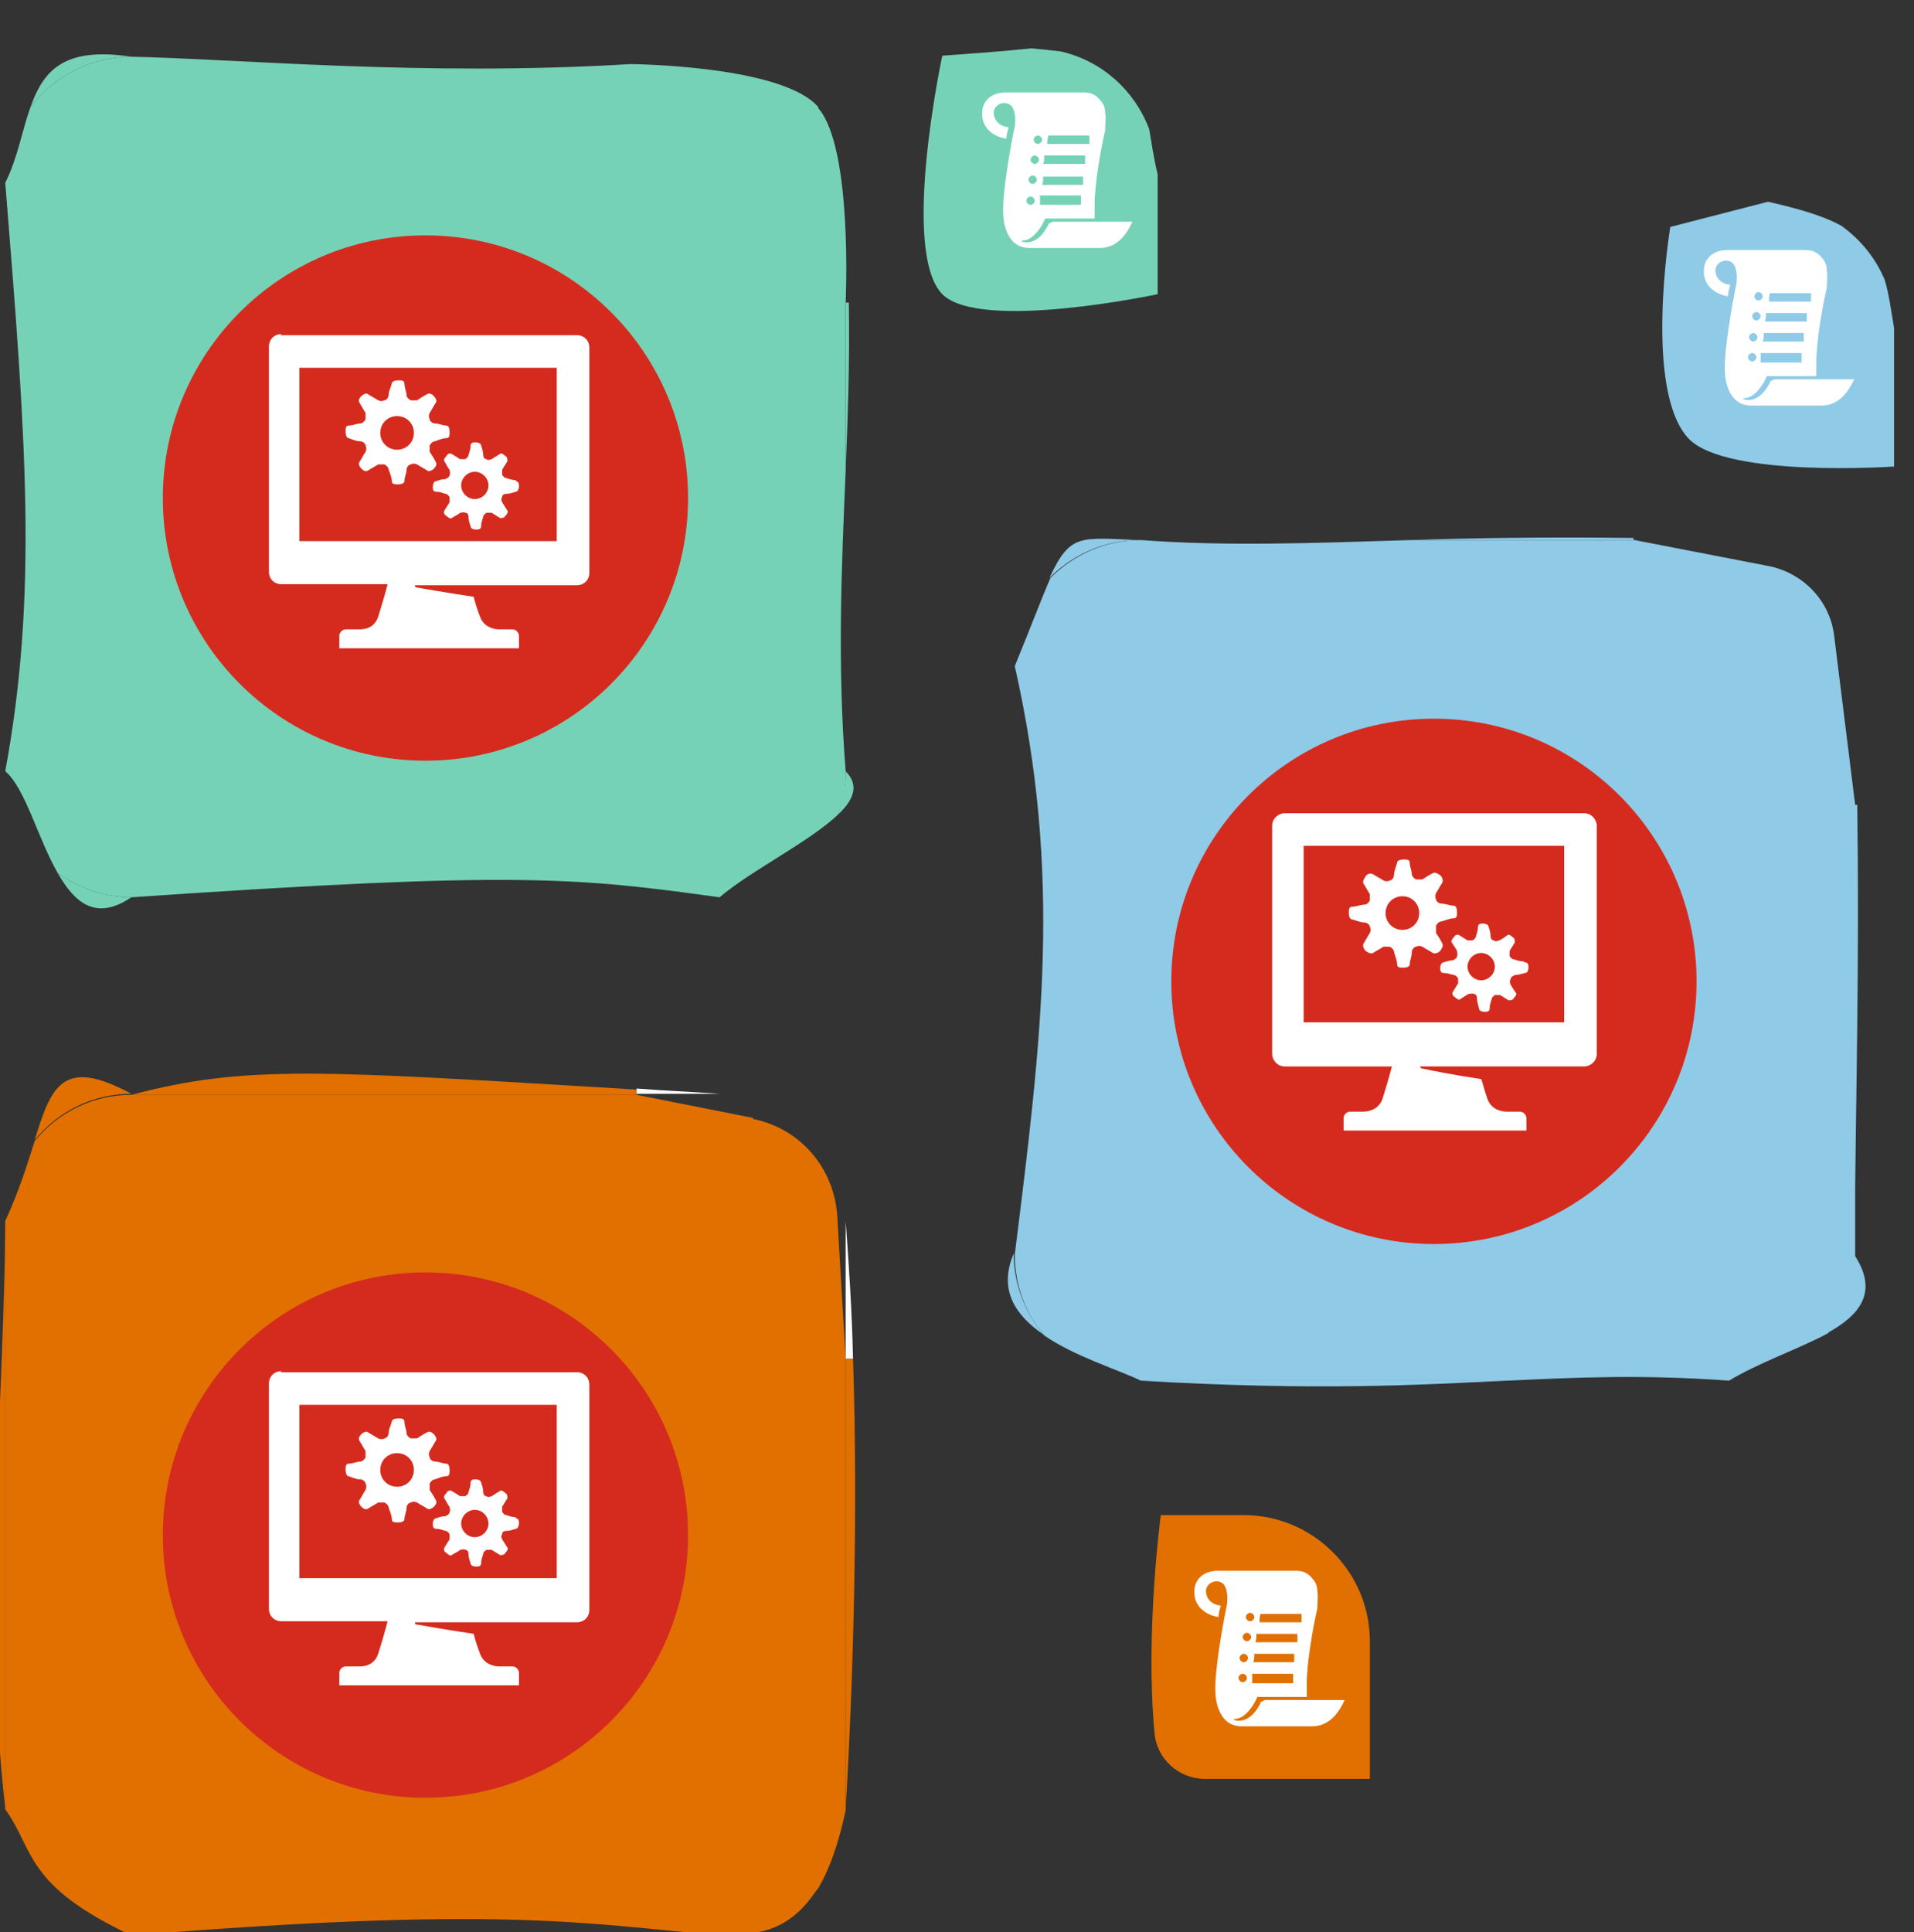 <?xml version="1.0" encoding="UTF-8"?>
<svg id="Laag_1" xmlns="http://www.w3.org/2000/svg" version="1.1" viewBox="0 0 182.2 183.9">
  <rect x="0" y="0" width="182.2" height="183.9" fill="#333333" stroke="none"/>
  <!-- Generator: Adobe Illustrator 29.8.1, SVG Export Plug-In . SVG Version: 2.1.1 Build 2)  -->
  <defs>
    <style>
      .st0 {
        fill: none;
      }

      .st1 {
        fill: #d52b1e;
      }

      .st2 {
        fill-rule: evenodd;
      }

      .st2, .st3 {
        fill: #fff;
      }

      .st4 {
        fill: #76d2b6;
      }

      .st5 {
        fill: #e17000;
      }

      .st6 {
        fill: #8fcae7;
      }
    </style>
  </defs>
  <path class="st0" d="M80.5,172.1c-.7,3.3-1.6,5.7-2.6,7.4,1.6-2,2.6-4.6,2.6-7.4Z"/>
  <path class="st0" d="M.5,172.1c0,6.6,5.4,12,12,12-10.2-4.8-9.2-8.1-12-12Z"/>
  <path class="st0" d="M12.5,184.1h56c-13.4-1.2-21-2.8-56,0Z"/>
  <path class="st0" d="M.5,116.1c1.3-2.8,2.1-5.5,2.8-7.6-1.7,2.1-2.8,4.7-2.8,7.6Z"/>
  <path class="st0" d="M69.1,184.1c-.2,0-.4,0-.6,0,.2,0,.4,0,.6,0Z"/>
  <path class="st5" d="M.5,172.1v-56c-.1,18-2.2,36.7,0,56Z"/>
  <path class="st5" d="M60.6,103.7c-30-1.8-37.1-2.4-48.1.5h48.1v-.5Z"/>
  <path class="st5" d="M12.5,104.1c-6.5-3.5-7.6-.8-9.2,4.4,2.2-2.7,5.5-4.4,9.2-4.4Z"/>
  <path class="st5" d="M80.5,172.1c.7-11.6,1.2-27.9.7-42.9h-.7v42.9Z"/>
  <path class="st5" d="M69.1,184.1c2.4,0,6,.1,8.8-4.5-2.1,2.6-5.2,4.3-8.8,4.5Z"/>
  <path class="st5" d="M71.7,106.4l-11.1-2.2H12.5c-3.7,0-7,1.7-9.2,4.4-.7,2.2-1.5,4.8-2.8,7.6v56c2.8,3.9,1.8,7.2,12,12,35-2.8,42.6-1.2,56,0,.2,0,.4,0,.6,0,3.5-.2,6.7-1.9,8.8-4.5,1-1.7,1.9-4.1,2.6-7.4v-42.9l-.8-13.7c-.3-4.5-3.5-8.3-8-9.2Z"/>
  <path class="st3" d="M80.5,129.3h.7c-.1-4.6-.4-9-.7-13.1v13.1Z"/>
  <path class="st3" d="M68.5,104.1c-2.8-.2-5.4-.3-7.9-.5v.5h7.9Z"/>
  <path class="st5" d="M114.7,169.3h15.7v-13.1c0-6.6-5.4-12-12-12h-7.9s-1.5,11.2-.6,20.7c.2,2.5,2.3,4.4,4.8,4.4Z"/>
  <path class="st0" d="M173.9,126.9c-2.8,1.6-6.6,2.8-9.4,4.5,3.8,0,7.2-1.8,9.4-4.5Z"/>
  <path class="st0" d="M134.2,51.4h-25.7c8.1.6,16,.3,25.7,0Z"/>
  <path class="st0" d="M143.5,131.4h21c-8.5-.6-14.5-.3-21,0Z"/>
  <path class="st0" d="M96.5,63.4v56c2.6-20.8,4.5-36.1,0-56Z"/>
  <path class="st0" d="M96.5,63.4c1.6-3.9,2.6-6.6,3.4-8.4-2.1,2.2-3.4,5.1-3.4,8.4Z"/>
  <path class="st0" d="M108.5,131.4c-2.4-1.1-6.4-2.4-9.2-4.3,2.2,2.7,5.5,4.3,9.2,4.3Z"/>
  <path class="st6" d="M155.5,51.2c-8.1-.1-15.1,0-21.3.2h21.3v-.2Z"/>
  <path class="st6" d="M143.5,131.4h-35c17.1,1,26.5.4,35,0Z"/>
  <path class="st6" d="M176.5,119.4c0,2.8-1,5.4-2.6,7.5,3.1-1.7,5-3.9,2.6-7.5Z"/>
  <path class="st6" d="M99.3,127c-1.7-2.1-2.8-4.7-2.8-7.7-1.5,3.5.2,5.9,2.8,7.7Z"/>
  <path class="st6" d="M176.5,119.4c.2-16,.5-28.1.3-42.8h-.3v42.8Z"/>
  <path class="st6" d="M108.5,51.4c-5.7-.2-6.6-.7-8.6,3.6,2.2-2.2,5.2-3.6,8.6-3.6Z"/>
  <path class="st6" d="M168.5,53.9l-12.9-2.5h-21.3c-9.6.3-17.6.6-25.7,0-3.4,0-6.4,1.4-8.6,3.6-.8,1.8-1.8,4.5-3.4,8.4,4.5,19.9,2.6,35.2,0,56,0,2.9,1,5.6,2.8,7.7,2.9,2,6.9,3.2,9.2,4.3h35c6.5-.3,12.5-.6,21,0,2.8-1.7,6.6-3,9.4-4.5,1.6-2.1,2.6-4.6,2.6-7.5v-42.8l-2-16.1c-.4-3.3-2.9-5.9-6.1-6.6Z"/>
  <path class="st6" d="M160.8,41.8c3.7,3.7,19.5,2.6,19.5,2.6v-13.2c-.3-1.8-.5-3.3-.9-4.6-.9-2.1-2.3-3.8-4.1-5.1-1.6-.9-3.9-1.6-7-2.3l-9.3,2.4s-2.6,15.7,1.8,20.2Z"/>
  <path class="st4" d="M77.9,10.2c-3.4-4-17.9-4.1-17.9-4.1-19.7,1.2-37.3-.5-47.5-.7-3.9,0-7.4,1.9-9.6,4.8-.8,2.2-1.2,4.8-2.4,7.2,2,24.7,3.1,39.2,0,56,1.9,1.6,3.1,6.4,5,9.7,2,1.4,4.4,2.3,7,2.3,36.6-2.5,42.3-1.9,56,0,2.9-2.5,8.6-5.3,11.3-7.9.5-1.3.7-2.7.7-4.1-.8-10.2-.4-19.1,0-28.6v-16s.7-14.7-2.6-18.5Z"/>
  <path class="st0" d=""/>
  <g>
    <circle class="st1" cx="136.5" cy="93.4" r="25" pointer-events="all"/>
    <path class="st2" d="M122.2,77.4h28.6c.7,0,1.2.6,1.2,1.2v21.7c0,.7-.6,1.2-1.2,1.2h-15.6c0,0,0,.2.2.2,2.8.6,5.6,1,5.6,1,.2.5.3,1.1.6,1.9.4,1.1,1.5,1.2,1.8,1.2h1.3c.3,0,.6.3.6.6v1.2h-17.4v-1.2c0-.3.3-.6.6-.6h1.3c.3,0,1.4-.1,1.8-1.2.6-1.9.9-3.1.9-3.1h-10.2c-.7,0-1.2-.6-1.2-1.2v-21.7c0-.7.6-1.2,1.2-1.2ZM124.1,97.3h24.8v-16.8h-24.8v16.8ZM137.2,86c.4,0,.8.2,1.2.2.2,0,.3.3.3.6s0,.6-.3.6c-.4,0-.8.2-1.2.3-.2,0-.4.2-.5.4h0c0,.2,0,.5,0,.7.2.3.4.6.6,1,.1.2,0,.4-.2.7-.2.2-.5.3-.7.2-.3-.2-.7-.4-1-.6-.2-.1-.4-.1-.6,0h0c-.2,0-.4.3-.4.5,0,.4-.2.8-.2,1.2,0,.2-.3.3-.6.3s-.6,0-.6-.3c0-.4-.2-.8-.3-1.2,0-.2-.2-.4-.4-.5h0c-.2,0-.4,0-.6,0-.3.2-.7.4-1,.6-.2.1-.4,0-.7-.2-.2-.2-.3-.5-.2-.7.2-.3.4-.7.6-1,.1-.2.1-.4,0-.6h0c0-.2-.3-.4-.5-.4-.4,0-.8-.2-1.2-.3-.2,0-.3-.3-.3-.6s0-.6.3-.6c.4,0,.8-.2,1.2-.2.2,0,.4-.2.5-.4h0c0-.2,0-.5,0-.6-.2-.3-.4-.7-.6-1-.1-.2,0-.4.2-.7s.5-.3.7-.2c.3.2.7.4,1,.6.2.1.4.1.6,0h0c.2,0,.4-.3.4-.5,0-.4.2-.8.3-1.2,0-.2.3-.3.6-.3s.6,0,.6.3c0,.4.2.8.2,1.1,0,.2.2.4.4.5h0c.2,0,.5,0,.6,0,.3-.2.6-.4,1-.6.2-.1.4,0,.7.2.2.2.3.5.2.7-.2.3-.4.7-.6,1-.1.2-.1.4,0,.6h0c0,.2.3.4.5.4ZM131.9,86.9c0,.9.7,1.6,1.6,1.6s1.6-.7,1.6-1.6-.7-1.6-1.6-1.6-1.6.7-1.6,1.6ZM145,91.5c-.3,0-.6-.1-.9-.2-.2,0-.3-.2-.4-.3h0c0-.2,0-.4,0-.5.2-.3.3-.5.5-.8,0-.2,0-.4-.2-.5-.2-.2-.4-.3-.5-.2-.3.2-.5.4-.8.5-.2.1-.4.1-.5,0h0c-.2,0-.3-.2-.3-.4,0-.3-.1-.6-.2-.9,0-.2-.3-.3-.5-.3s-.5,0-.5.3c0,.3-.1.6-.2.9,0,.2-.2.3-.3.4h0c-.2,0-.4,0-.5,0-.3-.2-.5-.3-.8-.5-.2-.1-.4,0-.5.2-.2.2-.3.4-.2.5.2.3.4.6.5.8,0,.2.1.3,0,.5h0c0,.2-.2.3-.4.4-.3,0-.6.1-.9.2-.2,0-.3.3-.3.5s0,.5.3.5c.3,0,.6.1,1,.2.2,0,.3.2.4.3h0c0,.2,0,.4,0,.5-.2.3-.3.5-.5.8-.1.2,0,.4.2.5.2.2.4.3.5.2.3-.2.6-.4.8-.5.2,0,.3-.1.5,0h0c.2,0,.3.2.3.4,0,.3.1.6.2,1,0,.2.3.3.5.3s.5,0,.5-.3c0-.3.1-.6.2-.9,0-.2.2-.3.3-.4h0c.2,0,.4,0,.5,0,.3.2.5.3.8.5.2,0,.4,0,.5-.2.2-.2.3-.4.2-.5-.2-.3-.4-.6-.5-.8-.1-.2-.1-.4,0-.5h0c0-.2.2-.3.4-.4.3,0,.6-.1,1-.2.2,0,.3-.3.3-.5s0-.5-.3-.5ZM141,93.3c-.7,0-1.3-.6-1.3-1.3s.6-1.3,1.3-1.3,1.3.6,1.3,1.3-.6,1.3-1.3,1.3Z"/>
  </g>
  <g>
    <circle class="st1" cx="40.5" cy="146.1" r="25" pointer-events="all"/>
    <path class="st2" d="M26.7,130.6h28.2c.7,0,1.2.5,1.2,1.2v21.4c0,.7-.5,1.2-1.2,1.2h-15.4c0,0,0,.2.1.2,2.8.5,5.5.9,5.5.9.1.5.3,1.1.6,1.9.4,1.1,1.5,1.2,1.8,1.2h1.3c.3,0,.6.3.6.6v1.2h-17.1v-1.2c0-.3.3-.6.6-.6h1.3c.3,0,1.4,0,1.8-1.2.6-1.9.9-3.1.9-3.1h-10.1c-.7,0-1.2-.5-1.2-1.2v-21.4c0-.7.5-1.2,1.2-1.2ZM28.5,150.2h24.5v-16.5h-24.5v16.5ZM41.4,139.1c.4,0,.7.2,1.1.2.2,0,.3.3.3.6s0,.6-.3.6c-.4,0-.8.2-1.1.3-.2,0-.4.2-.5.4h0c0,.2,0,.5,0,.6.2.3.4.6.6,1,.1.2,0,.4-.2.6-.2.2-.5.3-.6.2-.3-.2-.7-.4-1-.6-.2-.1-.4-.1-.6,0h0c-.2,0-.4.3-.4.5,0,.4-.2.7-.2,1.1,0,.2-.3.3-.6.3s-.6,0-.6-.3c0-.4-.2-.8-.3-1.1,0-.2-.2-.4-.4-.5h0c-.2,0-.4,0-.6,0-.3.2-.7.4-1,.6-.2.1-.4,0-.6-.2-.2-.2-.3-.5-.2-.6.2-.3.4-.7.6-1,.1-.2.1-.4,0-.6h0c0-.2-.3-.4-.5-.4-.4,0-.8-.2-1.1-.3-.2,0-.3-.3-.3-.6s0-.6.3-.6c.4,0,.8-.2,1.1-.2.2,0,.4-.2.5-.4h0c0-.2,0-.5,0-.6-.2-.3-.4-.7-.6-1-.1-.2,0-.4.2-.6s.5-.3.6-.2c.3.2.7.4,1,.6.2.1.4.1.6,0h0c.2,0,.4-.3.4-.5,0-.4.2-.7.3-1.1,0-.2.3-.3.6-.3s.6,0,.6.3c0,.4.2.8.2,1.1,0,.2.2.4.4.5h0c.2,0,.4,0,.6,0,.3-.2.6-.4,1-.6.2-.1.4,0,.6.2.2.2.3.5.2.6-.2.3-.4.7-.6,1-.1.2-.1.4,0,.6h0c0,.2.3.4.5.4ZM36.2,139.9c0,.9.7,1.6,1.6,1.6s1.6-.7,1.6-1.6-.7-1.6-1.6-1.6-1.6.7-1.6,1.6ZM49.1,144.4c-.3,0-.6-.1-.9-.2-.2,0-.3-.2-.4-.3h0c0-.2,0-.4,0-.5.2-.3.3-.5.5-.8,0-.2,0-.4-.2-.5-.2-.2-.4-.3-.5-.2-.3.2-.5.3-.8.5-.2.1-.4.1-.5,0h0c-.2,0-.3-.2-.3-.4,0-.3-.1-.6-.2-.9,0-.2-.3-.3-.5-.3s-.5,0-.5.3c0,.3-.1.6-.2.9,0,.2-.2.3-.3.4h0c-.2,0-.4,0-.5,0-.3-.2-.5-.3-.8-.5-.2-.1-.4,0-.5.2-.2.2-.3.4-.2.5.2.3.3.6.5.8,0,.2.1.3,0,.5h0c0,.2-.2.3-.4.4-.3,0-.6.1-.9.2-.2,0-.3.3-.3.5s0,.5.3.5c.3,0,.6.1.9.2.2,0,.3.2.4.3h0c0,.2,0,.4,0,.5-.2.3-.3.5-.5.8-.1.2,0,.4.2.5.2.2.4.3.5.2.3-.2.6-.3.8-.5.2,0,.3-.1.5,0h0c.2,0,.3.2.3.4,0,.3.1.6.2.9,0,.2.3.3.5.3s.5,0,.5-.3c0-.3.1-.6.2-.9,0-.2.2-.3.3-.4h0c.2,0,.4,0,.5,0,.3.2.5.3.8.5.2,0,.4,0,.5-.2.2-.2.3-.4.2-.5-.2-.3-.3-.5-.5-.8-.1-.2-.1-.3,0-.5h0c0-.2.2-.3.4-.3.3,0,.6-.1.9-.2.2,0,.3-.3.3-.5s0-.5-.3-.5ZM45.2,146.3c-.7,0-1.3-.6-1.3-1.3s.6-1.3,1.3-1.3,1.3.6,1.3,1.3-.6,1.3-1.3,1.3Z"/>
  </g>
  <path class="st2" d="M120,162c0,.2-.2.4-.3.6-.7,1.1-1.6,1.3-2.2,1.1-.1,0,0-.1,0-.1.8,0,1.4-.7,1.9-1.5.1-.2.2-.4.3-.6h4.7c0-.3,0-.8,0-1.3,0-2,.6-5.4,1-7.1,0-.5.1-1.2,0-1.7,0-.6-.3-1-.5-1.2-.4-.5-.9-.7-1.5-.7h-7.5c-1.4,0-2.2.9-2.2,1.9-.1,1.4,1,2.3,2.3,2.5,0-.5.2-.9.2-1.1-.5,0-1.4-.4-1.4-1.4,0-.5.5-.9,1-.9h0c.3,0,.5.1.7.3.3.4.4,1.1.3,1.9-.4,1.9-1.2,6.4-1.1,8.3,0,.8.3,3.3,2.5,3.3h6.7c1.7,0,2.6-1.4,3.1-2.5h-7.6ZM118.7,155.4c-.2,0-.4.2-.4.4s.2.4.4.4.4-.2.4-.4-.2-.4-.4-.4ZM118.6,153.9c0-.2.2-.4.4-.4s.4.2.4.4-.2.4-.4.4-.4-.2-.4-.4ZM118.4,157.4c-.2,0-.4.2-.4.4s.2.4.4.4.4-.2.4-.4-.2-.4-.4-.4ZM117.9,159.7c0-.2.2-.4.4-.4s.4.2.4.4-.2.4-.4.4-.4-.2-.4-.4ZM119.6,156.3h3.9c0-.1,0-.3,0-.4s0-.3,0-.4h-3.9c0,.3,0,.6-.1.8ZM123.8,154.4h-3.9c0-.3,0-.5.1-.8h0c0,0,3.9,0,3.9,0,0,.1,0,.3,0,.4,0,.1,0,.3,0,.4ZM119.3,158.2h3.9v-.8c0,0-3.8,0-3.8,0,0,.3,0,.6-.1.8ZM123.1,160.2h-3.9c0-.1,0-.2,0-.4,0-.1,0-.3,0-.5h3.9s0,0,0,0c0,.3,0,.5,0,.8Z"/>
  <path class="st2" d="M168.5,36.3c0,.2-.2.4-.3.6-.7,1.1-1.6,1.3-2.2,1.1-.1,0,0-.1,0-.1.8,0,1.4-.7,1.9-1.5.1-.2.2-.4.3-.6h4.7c0-.3,0-.8,0-1.3,0-2,.6-5.4,1-7.1,0-.5.1-1.2,0-1.7,0-.6-.3-1-.5-1.2-.4-.5-.9-.7-1.5-.7h-7.5c-1.4,0-2.2.9-2.2,1.9-.1,1.4,1,2.3,2.3,2.5,0-.5.2-.9.2-1.1-.5,0-1.4-.4-1.4-1.4,0-.5.5-.9,1-.9h0c.3,0,.5.1.7.3.3.4.4,1.1.3,1.9-.4,1.9-1.2,6.4-1.1,8.3,0,.8.3,3.3,2.5,3.3h6.7c1.7,0,2.6-1.4,3.1-2.5h-7.6ZM167.2,29.7c-.2,0-.4.2-.4.4s.2.4.4.4.4-.2.4-.4-.2-.4-.4-.4ZM167,28.2c0-.2.2-.4.4-.4s.4.2.4.4-.2.4-.4.4-.4-.2-.4-.4ZM166.9,31.7c-.2,0-.4.2-.4.4s.2.4.4.4.4-.2.4-.4-.2-.4-.4-.4ZM166.4,34c0-.2.2-.4.4-.4s.4.2.4.4-.2.4-.4.4-.4-.2-.4-.4ZM168.1,30.6h3.9c0-.1,0-.3,0-.4s0-.3,0-.4h-3.9c0,.3,0,.6-.1.8ZM172.3,28.7h-3.9c0-.3,0-.5.1-.8h0c0,0,3.9,0,3.9,0,0,.1,0,.3,0,.4,0,.1,0,.3,0,.4ZM167.8,32.5h3.9v-.8c0,0-3.8,0-3.8,0,0,.3,0,.6-.1.8ZM171.5,34.5h-3.9c0-.1,0-.2,0-.4,0-.1,0-.3,0-.5h3.9s0,0,0,0c0,.3,0,.5,0,.8Z"/>
  <g>
    <circle class="st1" cx="40.5" cy="47.4" r="25" pointer-events="all"/>
    <path class="st2" d="M26.7,31.9h28.2c.7,0,1.2.5,1.2,1.2v21.4c0,.7-.5,1.2-1.2,1.2h-15.4c0,0,0,.2.1.2,2.8.5,5.5.9,5.5.9.1.5.3,1.1.6,1.9.4,1.1,1.5,1.2,1.8,1.2h1.3c.3,0,.6.3.6.6v1.2h-17.1v-1.2c0-.3.3-.6.6-.6h1.3c.3,0,1.4,0,1.8-1.2.6-1.9.9-3.1.9-3.1h-10.1c-.7,0-1.2-.5-1.2-1.2v-21.4c0-.7.5-1.2,1.2-1.2ZM28.5,51.5h24.5v-16.5h-24.5v16.5ZM41.4,40.3c.4,0,.7.2,1.1.2.2,0,.3.3.3.6s0,.6-.3.6c-.4,0-.8.2-1.1.3-.2,0-.4.2-.5.4h0c0,.2,0,.5,0,.6.2.3.4.6.6,1,.1.2,0,.4-.2.6-.2.2-.5.3-.6.2-.3-.2-.7-.4-1-.6-.2-.1-.4-.1-.6,0h0c-.2,0-.4.3-.4.5,0,.4-.2.7-.2,1.1,0,.2-.3.3-.6.3s-.6,0-.6-.3c0-.4-.2-.8-.3-1.1,0-.2-.2-.4-.4-.5h0c-.2,0-.4,0-.6,0-.3.2-.7.4-1,.6-.2.1-.4,0-.6-.2-.2-.2-.3-.5-.2-.6.2-.3.4-.7.6-1,.1-.2.1-.4,0-.6h0c0-.2-.3-.4-.5-.4-.4,0-.8-.2-1.1-.3-.2,0-.3-.3-.3-.6s0-.6.3-.6c.4,0,.8-.2,1.1-.2.2,0,.4-.2.5-.4h0c0-.2,0-.5,0-.6-.2-.3-.4-.7-.6-1-.1-.2,0-.4.2-.6s.5-.3.6-.2c.3.2.7.4,1,.6.2.1.4.1.6,0h0c.2,0,.4-.3.4-.5,0-.4.2-.7.3-1.1,0-.2.3-.3.6-.3s.6,0,.6.3c0,.4.2.8.2,1.1,0,.2.2.4.4.5h0c.2,0,.4,0,.6,0,.3-.2.6-.4,1-.6.2-.1.4,0,.6.2.2.2.3.5.2.6-.2.3-.4.7-.6,1-.1.2-.1.4,0,.6h0c0,.2.3.4.5.4ZM36.2,41.2c0,.9.7,1.6,1.6,1.6s1.6-.7,1.6-1.6-.7-1.6-1.6-1.6-1.6.7-1.6,1.6ZM49.1,45.7c-.3,0-.6-.1-.9-.2-.2,0-.3-.2-.4-.3h0c0-.2,0-.4,0-.5.2-.3.3-.5.5-.8,0-.2,0-.4-.2-.5-.2-.2-.4-.3-.5-.2-.3.2-.5.3-.8.5-.2.1-.4.1-.5,0h0c-.2,0-.3-.2-.3-.4,0-.3-.1-.6-.2-.9,0-.2-.3-.3-.5-.3s-.5,0-.5.3c0,.3-.1.6-.2.9,0,.2-.2.3-.3.4h0c-.2,0-.4,0-.5,0-.3-.2-.5-.3-.8-.5-.2-.1-.4,0-.5.2-.2.2-.3.4-.2.5.2.3.3.6.5.8,0,.2.1.3,0,.5h0c0,.2-.2.3-.4.4-.3,0-.6.1-.9.2-.2,0-.3.3-.3.5s0,.5.3.5c.3,0,.6.1.9.2.2,0,.3.2.4.3h0c0,.2,0,.4,0,.5-.2.3-.3.5-.5.8-.1.2,0,.4.2.5.2.2.4.3.5.2.3-.2.6-.3.8-.5.2,0,.3-.1.5,0h0c.2,0,.3.2.3.4,0,.3.1.6.2.9,0,.2.3.3.5.3s.5,0,.5-.3c0-.3.1-.6.2-.9,0-.2.2-.3.3-.4h0c.2,0,.4,0,.5,0,.3.2.5.3.8.5.2,0,.4,0,.5-.2.2-.2.3-.4.2-.5-.2-.3-.3-.5-.5-.8-.1-.2-.1-.3,0-.5h0c0-.2.2-.3.4-.3.3,0,.6-.1.9-.2.2,0,.3-.3.3-.5s0-.5-.3-.5ZM45.2,47.5c-.7,0-1.3-.6-1.3-1.3s.6-1.3,1.3-1.3,1.3.6,1.3,1.3-.6,1.3-1.3,1.3Z"/>
  </g>
  <path class="st0" d="M.5,73.4c0,4,2,7.5,5,9.7-1.8-3.3-3-8.1-5-9.7Z"/>
  <path class="st0" d="M60,6.1v-.7H12.5c10.2.2,27.8,1.9,47.5.7Z"/>
  <path class="st0" d="M79.8,77.5c-2.7,2.6-8.4,5.4-11.3,7.9,5.2,0,9.6-3.3,11.3-7.9Z"/>
  <path class="st0" d="M.5,17.4c1.2-2.4,1.6-5,2.4-7.2-1.5,2-2.4,4.5-2.4,7.2Z"/>
  <path class="st0" d="M12.5,85.4h56c-13.7-1.9-19.4-2.5-56,0Z"/>
  <path class="st0" d="M.5,17.4v56c3.1-16.8,2-31.3,0-56Z"/>
  <path class="st0" d="M80.5,73.4v-28.6c-.4,9.5-.8,18.4,0,28.6Z"/>
  <path class="st4" d="M80.5,73.4c0,1.4-.3,2.8-.7,4.1,1.5-1.4,2-2.8.7-4.1Z"/>
  <path class="st4" d="M12.5,85.4c-2.6,0-5-.9-7-2.3,1.6,2.8,3.6,4.6,7,2.3Z"/>
  <path class="st4" d="M80.5,44.8c.2-5.1.4-10.3.3-16h-.3v16Z"/>
  <path class="st4" d="M12.5,5.4c-6.5-1-8.4,1.4-9.6,4.8,2.2-2.9,5.7-4.8,9.6-4.8Z"/>
  <path class="st4" d="M89.7,28c3.6,3.6,20.5,0,20.5,0v-11.4c-.4-1.7-.6-3.1-.8-4.3-1.4-3.7-4.5-6.5-8.4-7.4-.8-.1-1.8-.2-2.8-.3-2.9.3-5.7.5-8.5.7,0,0-4,18.6,0,22.7Z"/>
  <g>
    <rect class="st0" x="-529" y="51.4" width="80" height="80" rx="-184.5" ry="-184.5" pointer-events="all"/>
    <path class="st6" d="M-517,51.4c15.2,1.1,30-.9,56,0,9.9,2.2,10.9,4.6,12,12,.7,21.3.2,35.5,0,56,4.4,6.8-6.2,8.4-12,12-19.6-1.4-25.9,1.8-56,0-4.5-2.2-15.1-4.7-12-12,2.6-20.8,4.5-36.1,0-56,5.4-13.2,3.9-12.3,12-12" pointer-events="all"/>
  </g>
  <g>
    <circle class="st1" cx="-489" cy="93.4" r="25" pointer-events="all"/>
    <path class="st2" d="M-503.2,77.4h28.6c.7,0,1.2.6,1.2,1.2v21.7c0,.7-.6,1.2-1.2,1.2h-15.6c0,0,0,.2.2.2,2.8.6,5.6,1,5.6,1,.2.5.3,1.1.6,1.9.4,1.1,1.5,1.2,1.8,1.2h1.3c.3,0,.6.3.6.6v1.2h-17.4v-1.2c0-.3.3-.6.6-.6h1.3c.3,0,1.4-.1,1.8-1.2.6-1.9.9-3.1.9-3.1h-10.2c-.7,0-1.2-.6-1.2-1.2v-21.7c0-.7.6-1.2,1.2-1.2ZM-501.4,97.3h24.8v-16.8h-24.8v16.8ZM-488.3,86c.4,0,.8.2,1.2.2.2,0,.3.3.3.6s0,.6-.3.6c-.4,0-.8.2-1.2.3-.2,0-.4.2-.5.4h0c0,.2,0,.5,0,.7.2.3.4.6.6,1,.1.2,0,.4-.2.7-.2.2-.5.3-.7.2-.3-.2-.7-.4-1-.6-.2-.1-.4-.1-.6,0h0c-.2,0-.4.3-.4.5,0,.4-.2.8-.2,1.2,0,.2-.3.3-.6.3s-.6,0-.6-.3c0-.4-.2-.8-.3-1.2,0-.2-.2-.4-.4-.5h0c-.2,0-.4,0-.6,0-.3.2-.7.4-1,.6-.2.1-.4,0-.7-.2-.2-.2-.3-.5-.2-.7.2-.3.4-.7.6-1,.1-.2.1-.4,0-.6h0c0-.2-.3-.4-.5-.4-.4,0-.8-.2-1.2-.3-.2,0-.3-.3-.3-.6s0-.6.3-.6c.4,0,.8-.2,1.2-.2.2,0,.4-.2.5-.4h0c0-.2,0-.5,0-.6-.2-.3-.4-.7-.6-1-.1-.2,0-.4.2-.7s.5-.3.7-.2c.3.2.7.4,1,.6.2.1.4.1.6,0h0c.2,0,.4-.3.4-.5,0-.4.2-.8.3-1.2,0-.2.3-.3.6-.3s.6,0,.6.3c0,.4.2.8.2,1.1,0,.2.2.4.4.5h0c.2,0,.5,0,.6,0,.3-.2.6-.4,1-.6.2-.1.4,0,.7.2.2.2.3.5.2.7-.2.3-.4.7-.6,1-.1.2-.1.4,0,.6h0c0,.2.3.4.5.4ZM-493.5,86.9c0,.9.7,1.6,1.6,1.6s1.6-.7,1.6-1.6-.7-1.6-1.6-1.6-1.6.7-1.6,1.6ZM-480.5,91.5c-.3,0-.6-.1-.9-.2-.2,0-.3-.2-.4-.3h0c0-.2,0-.4,0-.5.2-.3.3-.5.5-.8,0-.2,0-.4-.2-.5-.2-.2-.4-.3-.5-.2-.3.2-.5.4-.8.5-.2.1-.4.1-.5,0h0c-.2,0-.3-.2-.3-.4,0-.3-.1-.6-.2-.9,0-.2-.3-.3-.5-.3s-.5,0-.5.3c0,.3-.1.6-.2.9,0,.2-.2.3-.3.4h0c-.2,0-.4,0-.5,0-.3-.2-.5-.3-.8-.5-.2-.1-.4,0-.5.2-.2.2-.3.4-.2.5.2.3.4.6.5.8,0,.2.1.3,0,.5h0c0,.2-.2.3-.4.4-.3,0-.6.1-.9.2-.2,0-.3.3-.3.5s0,.5.3.5c.3,0,.6.1,1,.2.2,0,.3.2.4.3h0c0,.2,0,.4,0,.5-.2.3-.3.5-.5.8-.1.2,0,.4.2.5.2.2.4.3.5.2.3-.2.6-.4.8-.5.2,0,.3-.1.5,0h0c.2,0,.3.2.3.4,0,.3.1.6.2,1,0,.2.3.3.5.3s.5,0,.5-.3c0-.3.1-.6.2-.9,0-.2.2-.3.3-.4h0c.2,0,.4,0,.5,0,.3.2.5.3.8.5.2,0,.4,0,.5-.2.2-.2.3-.4.2-.5-.2-.3-.4-.6-.5-.8-.1-.2-.1-.4,0-.5h0c0-.2.2-.3.4-.4.3,0,.6-.1,1-.2.2,0,.3-.3.3-.5s0-.5-.3-.5ZM-484.4,93.3c-.7,0-1.3-.6-1.3-1.3s.6-1.3,1.3-1.3,1.3.6,1.3,1.3-.6,1.3-1.3,1.3Z"/>
  </g>
  <g>
    <g>
      <rect class="st0" x="-625" y="104.1" width="80" height="80" rx="-232.5" ry="-232.5" pointer-events="all"/>
      <path class="st5" d="M-625,172.1c-2.2-19.3-.1-38,0-56,4.4-9.5,2.8-17,12-12,11.9-3.1,19.2-2.2,56,0,6.3-2.4,15.9,5.9,12,12,1.5,17.6.9,40.9,0,56-2.6,13.1-8.9,11.8-12,12-13.4-1.2-21-2.8-56,0-10.2-4.8-9.2-8.1-12-12" pointer-events="all"/>
    </g>
    <g>
      <circle class="st1" cx="-585" cy="146.1" r="25" pointer-events="all"/>
      <path class="st2" d="M-598.8,130.6h28.2c.7,0,1.2.5,1.2,1.2v21.4c0,.7-.5,1.2-1.2,1.2h-15.4c0,0,0,.2.1.2,2.8.5,5.5.9,5.5.9.1.5.3,1.1.6,1.9.4,1.1,1.5,1.2,1.8,1.2h1.3c.3,0,.6.3.6.6v1.2h-17.1v-1.2c0-.3.3-.6.6-.6h1.3c.3,0,1.4,0,1.8-1.2.6-1.9.9-3.1.9-3.1h-10.1c-.7,0-1.2-.5-1.2-1.2v-21.4c0-.7.5-1.2,1.2-1.2ZM-597,150.2h24.5v-16.5h-24.5v16.5ZM-584.1,139.1c.4,0,.7.2,1.1.2.2,0,.3.3.3.6s0,.6-.3.6c-.4,0-.8.2-1.1.3-.2,0-.4.2-.5.4h0c0,.2,0,.5,0,.6.2.3.4.6.6,1,.1.2,0,.4-.2.6-.2.2-.5.3-.6.2-.3-.2-.7-.4-1-.6-.2-.1-.4-.1-.6,0h0c-.2,0-.4.3-.4.5,0,.4-.2.7-.2,1.1,0,.2-.3.3-.6.3s-.6,0-.6-.3c0-.4-.2-.8-.3-1.1,0-.2-.2-.4-.4-.5h0c-.2,0-.4,0-.6,0-.3.2-.7.4-1,.6-.2.1-.4,0-.6-.2-.2-.2-.3-.5-.2-.6.2-.3.4-.7.6-1,.1-.2.1-.4,0-.6h0c0-.2-.3-.4-.5-.4-.4,0-.8-.2-1.1-.3-.2,0-.3-.3-.3-.6s0-.6.3-.6c.4,0,.8-.2,1.1-.2.2,0,.4-.2.5-.4h0c0-.2,0-.5,0-.6-.2-.3-.4-.7-.6-1-.1-.2,0-.4.2-.6s.5-.3.6-.2c.3.2.7.4,1,.6.2.1.4.1.6,0h0c.2,0,.4-.3.4-.5,0-.4.2-.7.3-1.1,0-.2.3-.3.6-.3s.6,0,.6.3c0,.4.2.8.2,1.1,0,.2.2.4.4.5h0c.2,0,.4,0,.6,0,.3-.2.6-.4,1-.6.2-.1.4,0,.6.2.2.2.3.5.2.6-.2.3-.4.7-.6,1-.1.2-.1.4,0,.6h0c0,.2.3.4.5.4ZM-589.3,139.9c0,.9.7,1.6,1.6,1.6s1.6-.7,1.6-1.6-.7-1.6-1.6-1.6-1.6.7-1.6,1.6ZM-576.4,144.4c-.3,0-.6-.1-.9-.2-.2,0-.3-.2-.4-.3h0c0-.2,0-.4,0-.5.2-.3.3-.5.5-.8,0-.2,0-.4-.2-.5-.2-.2-.4-.3-.5-.2-.3.2-.5.3-.8.5-.2.1-.4.1-.5,0h0c-.2,0-.3-.2-.3-.4,0-.3-.1-.6-.2-.9,0-.2-.3-.3-.5-.3s-.5,0-.5.3c0,.3-.1.6-.2.9,0,.2-.2.3-.3.4h0c-.2,0-.4,0-.5,0-.3-.2-.5-.3-.8-.5-.2-.1-.4,0-.5.2-.2.2-.3.4-.2.5.2.3.3.6.5.8,0,.2.1.3,0,.5h0c0,.2-.2.3-.4.4-.3,0-.6.1-.9.2-.2,0-.3.3-.3.5s0,.5.3.5c.3,0,.6.1.9.2.2,0,.3.2.4.3h0c0,.2,0,.4,0,.5-.2.3-.3.5-.5.8-.1.2,0,.4.2.5.2.2.4.3.5.2.3-.2.6-.3.8-.5.2,0,.3-.1.5,0h0c.2,0,.3.2.3.4,0,.3.1.6.2.9,0,.2.3.3.5.3s.5,0,.5-.3c0-.3.1-.6.2-.9,0-.2.2-.3.3-.4h0c.2,0,.4,0,.5,0,.3.2.5.3.8.5.2,0,.4,0,.5-.2.2-.2.3-.4.2-.5-.2-.3-.3-.5-.5-.8-.1-.2-.1-.3,0-.5h0c0-.2.2-.3.4-.3.3,0,.6-.1.9-.2.2,0,.3-.3.3-.5s0-.5-.3-.5ZM-580.3,146.3c-.7,0-1.3-.6-1.3-1.3s.6-1.3,1.3-1.3,1.3.6,1.3,1.3-.6,1.3-1.3,1.3Z"/>
    </g>
  </g>
  <g>
    <rect class="st0" x="-625" y="5.4" width="80" height="80" rx="-232.5" ry="-232.5" pointer-events="all"/>
    <path class="st4" d="M-613,5.4c11.6.3,33,2.5,56,0,12.8,1.4,9.8,2.3,12,12,1.3,22.7-1.5,37,0,56,3.6,3.6-7.5,8.2-12,12-13.7-1.9-19.3-2.5-56,0-7.3,5-8.4-8.9-12-12,3.1-16.8,2-31.3,0-56,3-6.1,1.4-13.6,12-12" pointer-events="all"/>
  </g>
  <g>
    <circle class="st1" cx="-585" cy="47.4" r="25" pointer-events="all"/>
    <path class="st2" d="M-598.8,31.9h28.2c.7,0,1.2.5,1.2,1.2v21.4c0,.7-.5,1.2-1.2,1.2h-15.4c0,0,0,.2.1.2,2.8.5,5.5.9,5.5.9.1.5.3,1.1.6,1.9.4,1.1,1.5,1.2,1.8,1.2h1.3c.3,0,.6.3.6.6v1.2h-17.1v-1.2c0-.3.3-.6.6-.6h1.3c.3,0,1.4,0,1.8-1.2.6-1.9.9-3.1.9-3.1h-10.1c-.7,0-1.2-.5-1.2-1.2v-21.4c0-.7.5-1.2,1.2-1.2ZM-597,51.5h24.5v-16.5h-24.5v16.5ZM-584.1,40.3c.4,0,.7.2,1.1.2.2,0,.3.3.3.6s0,.6-.3.6c-.4,0-.8.2-1.1.3-.2,0-.4.2-.5.4h0c0,.2,0,.5,0,.6.2.3.4.6.6,1,.1.2,0,.4-.2.6-.2.2-.5.3-.6.2-.3-.2-.7-.4-1-.6-.2-.1-.4-.1-.6,0h0c-.2,0-.4.3-.4.5,0,.4-.2.7-.2,1.1,0,.2-.3.3-.6.3s-.6,0-.6-.3c0-.4-.2-.8-.3-1.1,0-.2-.2-.4-.4-.5h0c-.2,0-.4,0-.6,0-.3.2-.7.4-1,.6-.2.1-.4,0-.6-.2-.2-.2-.3-.5-.2-.6.2-.3.4-.7.6-1,.1-.2.1-.4,0-.6h0c0-.2-.3-.4-.5-.4-.4,0-.8-.2-1.1-.3-.2,0-.3-.3-.3-.6s0-.6.3-.6c.4,0,.8-.2,1.1-.2.2,0,.4-.2.5-.4h0c0-.2,0-.5,0-.6-.2-.3-.4-.7-.6-1-.1-.2,0-.4.2-.6s.5-.3.6-.2c.3.2.7.4,1,.6.2.1.4.1.6,0h0c.2,0,.4-.3.4-.5,0-.4.2-.7.3-1.1,0-.2.3-.3.6-.3s.6,0,.6.3c0,.4.2.8.2,1.1,0,.2.2.4.4.5h0c.2,0,.4,0,.6,0,.3-.2.6-.4,1-.6.2-.1.4,0,.6.2.2.2.3.5.2.6-.2.3-.4.7-.6,1-.1.2-.1.4,0,.6h0c0,.2.3.4.5.4ZM-589.3,41.2c0,.9.7,1.6,1.6,1.6s1.6-.7,1.6-1.6-.7-1.6-1.6-1.6-1.6.7-1.6,1.6ZM-576.4,45.7c-.3,0-.6-.1-.9-.2-.2,0-.3-.2-.4-.3h0c0-.2,0-.4,0-.5.2-.3.3-.5.5-.8,0-.2,0-.4-.2-.5-.2-.2-.4-.3-.5-.2-.3.2-.5.3-.8.5-.2.1-.4.1-.5,0h0c-.2,0-.3-.2-.3-.4,0-.3-.1-.6-.2-.9,0-.2-.3-.3-.5-.3s-.5,0-.5.3c0,.3-.1.6-.2.9,0,.2-.2.3-.3.4h0c-.2,0-.4,0-.5,0-.3-.2-.5-.3-.8-.5-.2-.1-.4,0-.5.2-.2.2-.3.4-.2.5.2.3.3.6.5.8,0,.2.1.3,0,.5h0c0,.2-.2.3-.4.4-.3,0-.6.1-.9.2-.2,0-.3.3-.3.5s0,.5.3.5c.3,0,.6.1.9.2.2,0,.3.2.4.3h0c0,.2,0,.4,0,.5-.2.3-.3.5-.5.8-.1.2,0,.4.2.5.2.2.4.3.5.2.3-.2.6-.3.8-.5.2,0,.3-.1.5,0h0c.2,0,.3.2.3.4,0,.3.1.6.2.9,0,.2.3.3.5.3s.5,0,.5-.3c0-.3.1-.6.2-.9,0-.2.2-.3.3-.4h0c.2,0,.4,0,.5,0,.3.2.5.3.8.5.2,0,.4,0,.5-.2.2-.2.3-.4.2-.5-.2-.3-.3-.5-.5-.8-.1-.2-.1-.3,0-.5h0c0-.2.2-.3.4-.3.3,0,.6-.1.9-.2.2,0,.3-.3.3-.5s0-.5-.3-.5ZM-580.3,47.5c-.7,0-1.3-.6-1.3-1.3s.6-1.3,1.3-1.3,1.3.6,1.3,1.3-.6,1.3-1.3,1.3Z"/>
  </g>
  <path class="st2" d="M-573.8-9.7c0-.2,0-.6,0-.8,0-.3-.2-.5-.3-.6-.2-.2-.5-.4-.8-.4h-3.8c-.7,0-1.1.5-1.1,1,0,.7.5,1.2,1.2,1.3,0-.2,0-.4.1-.6-.3,0-.7-.2-.7-.7,0-.3.2-.5.5-.5h0c.1,0,.3,0,.3.2.2.2.2.6.1,1-.2,1-.6,3.3-.5,4.3,0,.4.2,1.7,1.3,1.7h3.4c.8,0,1.3-.7,1.6-1.3h-3.9c0,0-.1.2-.2.3-.3.5-.8.7-1.1.6,0,0,0,0,0,0,.4,0,.7-.4,1-.8,0,0,.1-.2.1-.3h2.4c0-.2,0-.4,0-.6"/>
  <g>
    <rect class="st0" x="-324.7" y="51.4" width="80" height="80" rx="-82.4" ry="-82.4" pointer-events="all"/>
    <path class="st6" d="M-312.7,51.4c15.2,1.1,30-.9,56,0,9.9,2.2,10.9,4.6,12,12,.7,21.3.2,35.5,0,56,4.4,6.8-6.2,8.4-12,12-19.6-1.4-25.9,1.8-56,0-4.5-2.2-15.1-4.7-12-12,2.6-20.8,4.5-36.1,0-56,5.4-13.2,3.9-12.3,12-12" pointer-events="all"/>
  </g>
  <g>
    <circle class="st1" cx="-284.7" cy="93.4" r="25" pointer-events="all"/>
    <path class="st2" d="M-299,77.4h28.6c.7,0,1.2.6,1.2,1.2v21.7c0,.7-.6,1.2-1.2,1.2h-15.6c0,0,0,.2.2.2,2.8.6,5.6,1,5.6,1,.2.5.3,1.1.6,1.9.4,1.1,1.5,1.2,1.8,1.2h1.3c.3,0,.6.3.6.6v1.2h-17.4v-1.2c0-.3.3-.6.6-.6h1.3c.3,0,1.4-.1,1.8-1.2.6-1.9.9-3.1.9-3.1h-10.2c-.7,0-1.2-.6-1.2-1.2v-21.7c0-.7.6-1.2,1.2-1.2ZM-297.1,97.3h24.8v-16.8h-24.8v16.8ZM-284,86c.4,0,.8.2,1.2.2.2,0,.3.3.3.6s0,.6-.3.6c-.4,0-.8.2-1.2.3-.2,0-.4.2-.5.4h0c0,.2,0,.5,0,.7.2.3.4.6.6,1,.1.2,0,.4-.2.7-.2.2-.5.3-.7.2-.3-.2-.7-.4-1-.6-.2-.1-.4-.1-.6,0h0c-.2,0-.4.3-.4.5,0,.4-.2.8-.2,1.2,0,.2-.3.3-.6.3s-.6,0-.6-.3c0-.4-.2-.8-.3-1.2,0-.2-.2-.4-.4-.5h0c-.2,0-.4,0-.6,0-.3.2-.7.4-1,.6-.2.1-.4,0-.7-.2-.2-.2-.3-.5-.2-.7.2-.3.4-.7.6-1,.1-.2.1-.4,0-.6h0c0-.2-.3-.4-.5-.4-.4,0-.8-.2-1.2-.3-.2,0-.3-.3-.3-.6s0-.6.3-.6c.4,0,.8-.2,1.2-.2.2,0,.4-.2.5-.4h0c0-.2,0-.5,0-.6-.2-.3-.4-.7-.6-1-.1-.2,0-.4.2-.7s.5-.3.7-.2c.3.2.7.4,1,.6.2.1.4.1.6,0h0c.2,0,.4-.3.4-.5,0-.4.2-.8.3-1.2,0-.2.3-.3.6-.3s.6,0,.6.3c0,.4.2.8.2,1.1,0,.2.2.4.4.5h0c.2,0,.5,0,.6,0,.3-.2.6-.4,1-.6.2-.1.4,0,.7.2.2.2.3.5.2.7-.2.3-.4.7-.6,1-.1.2-.1.4,0,.6h0c0,.2.3.4.5.4ZM-289.3,86.9c0,.9.7,1.6,1.6,1.6s1.6-.7,1.6-1.6-.7-1.6-1.6-1.6-1.6.7-1.6,1.6ZM-276.2,91.5c-.3,0-.6-.1-.9-.2-.2,0-.3-.2-.4-.3h0c0-.2,0-.4,0-.5.2-.3.3-.5.5-.8,0-.2,0-.4-.2-.5-.2-.2-.4-.3-.5-.2-.3.2-.5.4-.8.5-.2.1-.4.1-.5,0h0c-.2,0-.3-.2-.3-.4,0-.3-.1-.6-.2-.9,0-.2-.3-.3-.5-.3s-.5,0-.5.3c0,.3-.1.6-.2.9,0,.2-.2.3-.3.4h0c-.2,0-.4,0-.5,0-.3-.2-.5-.3-.8-.5-.2-.1-.4,0-.5.2-.2.2-.3.4-.2.5.2.3.4.6.5.8,0,.2.1.3,0,.5h0c0,.2-.2.3-.4.4-.3,0-.6.1-.9.2-.2,0-.3.3-.3.5s0,.5.3.5c.3,0,.6.1,1,.2.2,0,.3.2.4.3h0c0,.2,0,.4,0,.5-.2.3-.3.5-.5.8-.1.2,0,.4.2.5.2.2.4.3.5.2.3-.2.6-.4.8-.5.2,0,.3-.1.5,0h0c.2,0,.3.2.3.4,0,.3.1.6.2,1,0,.2.3.3.5.3s.5,0,.5-.3c0-.3.1-.6.2-.9,0-.2.2-.3.3-.4h0c.2,0,.4,0,.5,0,.3.2.5.3.8.5.2,0,.4,0,.5-.2.2-.2.3-.4.2-.5-.2-.3-.4-.6-.5-.8-.1-.2-.1-.4,0-.5h0c0-.2.2-.3.4-.4.3,0,.6-.1,1-.2.2,0,.3-.3.3-.5s0-.5-.3-.5ZM-280.2,93.3c-.7,0-1.3-.6-1.3-1.3s.6-1.3,1.3-1.3,1.3.6,1.3,1.3-.6,1.3-1.3,1.3Z"/>
  </g>
  <g>
    <g>
      <rect class="st0" x="-420.7" y="104.1" width="80" height="80" rx="-130.4" ry="-130.4" pointer-events="all"/>
      <path class="st5" d="M-420.7,172.1c-2.2-19.3-.1-38,0-56,4.4-9.5,2.8-17,12-12,11.9-3.1,19.2-2.2,56,0,6.3-2.4,15.9,5.9,12,12,1.5,17.6.9,40.9,0,56-2.6,13.1-8.9,11.8-12,12-13.4-1.2-21-2.8-56,0-10.2-4.8-9.2-8.1-12-12" pointer-events="all"/>
    </g>
    <g>
      <circle class="st1" cx="-380.7" cy="146.1" r="25" pointer-events="all"/>
      <path class="st2" d="M-394.5,130.6h28.2c.7,0,1.2.5,1.2,1.2v21.4c0,.7-.5,1.2-1.2,1.2h-15.4c0,0,0,.2.1.2,2.8.5,5.5.9,5.5.9.1.5.3,1.1.6,1.9.4,1.1,1.5,1.2,1.8,1.2h1.3c.3,0,.6.3.6.6v1.2h-17.1v-1.2c0-.3.3-.6.6-.6h1.3c.3,0,1.4,0,1.8-1.2.6-1.9.9-3.1.9-3.1h-10.1c-.7,0-1.2-.5-1.2-1.2v-21.4c0-.7.5-1.2,1.2-1.2ZM-392.7,150.2h24.5v-16.5h-24.5v16.5ZM-379.8,139.1c.4,0,.7.2,1.1.2.2,0,.3.3.3.6s0,.6-.3.6c-.4,0-.8.2-1.1.3-.2,0-.4.2-.5.4h0c0,.2,0,.5,0,.6.2.3.4.6.6,1,.1.2,0,.4-.2.6-.2.2-.5.3-.6.2-.3-.2-.7-.4-1-.6-.2-.1-.4-.1-.6,0h0c-.2,0-.4.3-.4.5,0,.4-.2.7-.2,1.1,0,.2-.3.3-.6.3s-.6,0-.6-.3c0-.4-.2-.8-.3-1.1,0-.2-.2-.4-.4-.5h0c-.2,0-.4,0-.6,0-.3.2-.7.4-1,.6-.2.1-.4,0-.6-.2-.2-.2-.3-.5-.2-.6.2-.3.4-.7.6-1,.1-.2.1-.4,0-.6h0c0-.2-.3-.4-.5-.4-.4,0-.8-.2-1.1-.3-.2,0-.3-.3-.3-.6s0-.6.3-.6c.4,0,.8-.2,1.1-.2.2,0,.4-.2.5-.4h0c0-.2,0-.5,0-.6-.2-.3-.4-.7-.6-1-.1-.2,0-.4.2-.6s.5-.3.6-.2c.3.2.7.4,1,.6.2.1.4.1.6,0h0c.2,0,.4-.3.4-.5,0-.4.2-.7.3-1.1,0-.2.3-.3.6-.3s.6,0,.6.3c0,.4.2.8.2,1.1,0,.2.2.4.4.5h0c.2,0,.4,0,.6,0,.3-.2.6-.4,1-.6.2-.1.4,0,.6.2.2.2.3.5.2.6-.2.3-.4.7-.6,1-.1.2-.1.4,0,.6h0c0,.2.3.4.5.4ZM-385,139.9c0,.9.7,1.6,1.6,1.6s1.6-.7,1.6-1.6-.7-1.6-1.6-1.6-1.6.7-1.6,1.6ZM-372.1,144.4c-.3,0-.6-.1-.9-.2-.2,0-.3-.2-.4-.3h0c0-.2,0-.4,0-.5.2-.3.3-.5.5-.8,0-.2,0-.4-.2-.5-.2-.2-.4-.3-.5-.2-.3.2-.5.3-.8.5-.2.1-.4.1-.5,0h0c-.2,0-.3-.2-.3-.4,0-.3-.1-.6-.2-.9,0-.2-.3-.3-.5-.3s-.5,0-.5.3c0,.3-.1.6-.2.9,0,.2-.2.3-.3.4h0c-.2,0-.4,0-.5,0-.3-.2-.5-.3-.8-.5-.2-.1-.4,0-.5.2-.2.2-.3.4-.2.5.2.3.3.6.5.8,0,.2.1.3,0,.5h0c0,.2-.2.3-.4.4-.3,0-.6.1-.9.2-.2,0-.3.3-.3.5s0,.5.3.5c.3,0,.6.1.9.2.2,0,.3.2.4.3h0c0,.2,0,.4,0,.5-.2.3-.3.5-.5.8-.1.2,0,.4.2.5.2.2.4.3.5.2.3-.2.6-.3.8-.5.2,0,.3-.1.5,0h0c.2,0,.3.2.3.4,0,.3.1.6.2.9,0,.2.3.3.5.3s.5,0,.5-.3c0-.3.1-.6.2-.9,0-.2.2-.3.3-.4h0c.2,0,.4,0,.5,0,.3.2.5.3.8.5.2,0,.4,0,.5-.2.2-.2.3-.4.2-.5-.2-.3-.3-.5-.5-.8-.1-.2-.1-.3,0-.5h0c0-.2.2-.3.4-.3.3,0,.6-.1.9-.2.2,0,.3-.3.3-.5s0-.5-.3-.5ZM-376,146.3c-.7,0-1.3-.6-1.3-1.3s.6-1.3,1.3-1.3,1.3.6,1.3,1.3-.6,1.3-1.3,1.3Z"/>
    </g>
    <path class="st2" d="M-352.7,122.1c0,.2-.2.4-.3.6-.7,1.1-1.6,1.3-2.2,1.1-.1,0,0-.1,0-.1.8,0,1.4-.7,1.9-1.5.1-.2.2-.4.3-.6h4.7c0-.3,0-.8,0-1.3,0-2,.6-5.4,1-7.1,0-.5.1-1.2,0-1.7,0-.6-.3-1-.5-1.2-.4-.5-.9-.7-1.5-.7h-7.5c-1.4,0-2.2.9-2.2,1.9-.1,1.4,1,2.3,2.3,2.5,0-.5.2-.9.2-1.1-.5,0-1.4-.4-1.4-1.4,0-.5.5-.9,1-.9h0c.3,0,.5.1.7.3.3.4.4,1.1.3,1.9-.4,1.9-1.2,6.4-1.1,8.3,0,.8.3,3.3,2.5,3.3h6.7c1.7,0,2.6-1.4,3.1-2.5h-7.6ZM-354,115.6c-.2,0-.4.2-.4.4s.2.4.4.4.4-.2.4-.4-.2-.4-.4-.4ZM-354.1,114.1c0-.2.2-.4.4-.4s.4.2.4.4-.2.4-.4.4-.4-.2-.4-.4ZM-354.2,117.5c-.2,0-.4.2-.4.4s.2.4.4.4.4-.2.4-.4-.2-.4-.4-.4ZM-354.8,119.9c0-.2.2-.4.4-.4s.4.2.4.4-.2.4-.4.4-.4-.2-.4-.4ZM-353.1,116.4h3.9c0-.1,0-.3,0-.4s0-.3,0-.4h-3.9c0,.3,0,.6-.1.8ZM-348.9,114.5h-3.9c0-.3,0-.5.1-.8h0c0,0,3.9,0,3.9,0,0,.1,0,.3,0,.4,0,.1,0,.3,0,.4ZM-353.3,118.4h3.9v-.8c0,0-3.8,0-3.8,0,0,.3,0,.6-.1.8ZM-349.6,120.3h-3.9c0-.1,0-.2,0-.4,0-.1,0-.3,0-.5h3.9s0,0,0,0c0,.3,0,.5,0,.8Z"/>
  </g>
  <path class="st2" d="M-257.8,69.4c0,.2-.2.4-.3.6-.7,1.1-1.6,1.3-2.2,1.1-.1,0,0-.1,0-.1.8,0,1.4-.7,1.9-1.5.1-.2.2-.4.3-.6h4.7c0-.3,0-.8,0-1.3,0-2,.6-5.4,1-7.1,0-.5.1-1.2,0-1.7,0-.6-.3-1-.5-1.2-.4-.5-.9-.7-1.5-.7h-7.5c-1.4,0-2.2.9-2.2,1.9-.1,1.4,1,2.3,2.3,2.5,0-.5.2-.9.2-1.1-.5,0-1.4-.4-1.4-1.4,0-.5.5-.9,1-.9h0c.3,0,.5.1.7.3.3.4.4,1.1.3,1.9-.4,1.9-1.2,6.4-1.1,8.3,0,.8.3,3.3,2.5,3.3h6.7c1.7,0,2.6-1.4,3.1-2.5h-7.6ZM-259.1,62.8c-.2,0-.4.2-.4.4s.2.4.4.4.4-.2.4-.4-.2-.4-.4-.4ZM-259.3,61.3c0-.2.2-.4.4-.4s.4.2.4.4-.2.4-.4.4-.4-.2-.4-.4ZM-259.4,64.8c-.2,0-.4.2-.4.4s.2.4.4.4.4-.2.4-.4-.2-.4-.4-.4ZM-260,67.1c0-.2.2-.4.4-.4s.4.2.4.4-.2.4-.4.4-.4-.2-.4-.4ZM-258.2,63.7h3.9c0-.1,0-.3,0-.4s0-.3,0-.4h-3.9c0,.3,0,.6-.1.8ZM-254.1,61.8h-3.9c0-.3,0-.5.1-.8h0c0,0,3.9,0,3.9,0,0,.1,0,.3,0,.4,0,.1,0,.3,0,.4ZM-258.5,65.6h3.9v-.8c0,0-3.8,0-3.8,0,0,.3,0,.6-.1.8ZM-254.8,67.6h-3.9c0-.1,0-.2,0-.4,0-.1,0-.3,0-.5h3.9s0,0,0,0c0,.3,0,.5,0,.8Z"/>
  <g>
    <rect class="st0" x="-420.7" y="5.4" width="80" height="80" rx="-130.4" ry="-130.4" pointer-events="all"/>
    <path class="st4" d="M-408.7,5.4c11.6.3,33,2.5,56,0,12.8,1.4,9.8,2.3,12,12,1.3,22.7-1.5,37,0,56,3.6,3.6-7.5,8.2-12,12-13.7-1.9-19.3-2.5-56,0-7.3,5-8.4-8.9-12-12,3.1-16.8,2-31.3,0-56,3-6.1,1.4-13.6,12-12" pointer-events="all"/>
  </g>
  <g>
    <circle class="st1" cx="-380.7" cy="47.4" r="25" pointer-events="all"/>
    <path class="st2" d="M-394.5,31.9h28.2c.7,0,1.2.5,1.2,1.2v21.4c0,.7-.5,1.2-1.2,1.2h-15.4c0,0,0,.2.1.2,2.8.5,5.5.9,5.5.9.1.5.3,1.1.6,1.9.4,1.1,1.5,1.2,1.8,1.2h1.3c.3,0,.6.3.6.6v1.2h-17.1v-1.2c0-.3.3-.6.6-.6h1.3c.3,0,1.4,0,1.8-1.2.6-1.9.9-3.1.9-3.1h-10.1c-.7,0-1.2-.5-1.2-1.2v-21.4c0-.7.5-1.2,1.2-1.2ZM-392.7,51.5h24.5v-16.5h-24.5v16.5ZM-379.8,40.3c.4,0,.7.2,1.1.2.2,0,.3.3.3.6s0,.6-.3.6c-.4,0-.8.2-1.1.3-.2,0-.4.2-.5.4h0c0,.2,0,.5,0,.6.2.3.4.6.6,1,.1.2,0,.4-.2.6-.2.2-.5.3-.6.2-.3-.2-.7-.4-1-.6-.2-.1-.4-.1-.6,0h0c-.2,0-.4.3-.4.5,0,.4-.2.7-.2,1.1,0,.2-.3.3-.6.3s-.6,0-.6-.3c0-.4-.2-.8-.3-1.1,0-.2-.2-.4-.4-.5h0c-.2,0-.4,0-.6,0-.3.2-.7.4-1,.6-.2.1-.4,0-.6-.2-.2-.2-.3-.5-.2-.6.2-.3.4-.7.6-1,.1-.2.1-.4,0-.6h0c0-.2-.3-.4-.5-.4-.4,0-.8-.2-1.1-.3-.2,0-.3-.3-.3-.6s0-.6.3-.6c.4,0,.8-.2,1.1-.2.2,0,.4-.2.5-.4h0c0-.2,0-.5,0-.6-.2-.3-.4-.7-.6-1-.1-.2,0-.4.2-.6s.5-.3.6-.2c.3.2.7.4,1,.6.2.1.4.1.6,0h0c.2,0,.4-.3.4-.5,0-.4.2-.7.3-1.1,0-.2.3-.3.6-.3s.6,0,.6.3c0,.4.2.8.2,1.1,0,.2.2.4.4.5h0c.2,0,.4,0,.6,0,.3-.2.6-.4,1-.6.2-.1.4,0,.6.2.2.2.3.5.2.6-.2.3-.4.7-.6,1-.1.2-.1.4,0,.6h0c0,.2.3.4.5.4ZM-385,41.2c0,.9.7,1.6,1.6,1.6s1.6-.7,1.6-1.6-.7-1.6-1.6-1.6-1.6.7-1.6,1.6ZM-372.1,45.7c-.3,0-.6-.1-.9-.2-.2,0-.3-.2-.4-.3h0c0-.2,0-.4,0-.5.2-.3.3-.5.5-.8,0-.2,0-.4-.2-.5-.2-.2-.4-.3-.5-.2-.3.2-.5.3-.8.5-.2.1-.4.1-.5,0h0c-.2,0-.3-.2-.3-.4,0-.3-.1-.6-.2-.9,0-.2-.3-.3-.5-.3s-.5,0-.5.3c0,.3-.1.6-.2.9,0,.2-.2.3-.3.4h0c-.2,0-.4,0-.5,0-.3-.2-.5-.3-.8-.5-.2-.1-.4,0-.5.2-.2.2-.3.4-.2.5.2.3.3.6.5.8,0,.2.1.3,0,.5h0c0,.2-.2.3-.4.4-.3,0-.6.1-.9.2-.2,0-.3.3-.3.5s0,.5.3.5c.3,0,.6.1.9.2.2,0,.3.2.4.3h0c0,.2,0,.4,0,.5-.2.3-.3.5-.5.8-.1.2,0,.4.2.5.2.2.4.3.5.2.3-.2.6-.3.8-.5.2,0,.3-.1.5,0h0c.2,0,.3.2.3.4,0,.3.1.6.2.9,0,.2.3.3.5.3s.5,0,.5-.3c0-.3.1-.6.2-.9,0-.2.2-.3.3-.4h0c.2,0,.4,0,.5,0,.3.2.5.3.8.5.2,0,.4,0,.5-.2.2-.2.3-.4.2-.5-.2-.3-.3-.5-.5-.8-.1-.2-.1-.3,0-.5h0c0-.2.2-.3.4-.3.3,0,.6-.1.9-.2.2,0,.3-.3.3-.5s0-.5-.3-.5ZM-376,47.5c-.7,0-1.3-.6-1.3-1.3s.6-1.3,1.3-1.3,1.3.6,1.3,1.3-.6,1.3-1.3,1.3Z"/>
  </g>
  <path class="st2" d="M-354.7,24.4c0,.2-.2.4-.3.6-.7,1.1-1.6,1.3-2.2,1.1-.1,0,0-.1,0-.1.8,0,1.4-.7,1.9-1.5.1-.2.2-.4.3-.6h4.7c0-.3,0-.8,0-1.3,0-2,.6-5.4,1-7.1,0-.5.1-1.2,0-1.7,0-.6-.3-1-.5-1.2-.4-.5-.9-.7-1.5-.7h-7.5c-1.4,0-2.2.9-2.2,1.9-.1,1.4,1,2.3,2.3,2.5,0-.5.2-.9.2-1.1-.5,0-1.4-.4-1.4-1.4,0-.5.5-.9,1-.9h0c.3,0,.5.1.7.3.3.4.4,1.1.3,1.9-.4,1.9-1.2,6.4-1.1,8.3,0,.8.3,3.3,2.5,3.3h6.7c1.7,0,2.6-1.4,3.1-2.5h-7.6ZM-356,17.8c-.2,0-.4.2-.4.4s.2.4.4.4.4-.2.4-.4-.2-.4-.4-.4ZM-356.1,16.3c0-.2.2-.4.4-.4s.4.2.4.4-.2.4-.4.4-.4-.2-.4-.4ZM-356.2,19.8c-.2,0-.4.2-.4.4s.2.4.4.4.4-.2.4-.4-.2-.4-.4-.4ZM-356.8,22.1c0-.2.2-.4.4-.4s.4.2.4.4-.2.4-.4.4-.4-.2-.4-.4ZM-355.1,18.7h3.9c0-.1,0-.3,0-.4s0-.3,0-.4h-3.9c0,.3,0,.6-.1.8ZM-350.9,16.8h-3.9c0-.3,0-.5.1-.8h0c0,0,3.9,0,3.9,0,0,.1,0,.3,0,.4,0,.1,0,.3,0,.4ZM-355.3,20.6h3.9v-.8c0,0-3.8,0-3.8,0,0,.3,0,.6-.1.8ZM-351.6,22.6h-3.9c0-.1,0-.2,0-.4,0-.1,0-.3,0-.5h3.9s0,0,0,0c0,.3,0,.5,0,.8Z"/>
  <path class="st0" d=""/>
  <path class="st2" d="M99.8,21.3c0,.2-.2.4-.3.6-.7,1.1-1.6,1.3-2.2,1.1-.1,0,0-.1,0-.1.8,0,1.4-.7,1.9-1.5.1-.2.2-.4.3-.6h4.7c0-.3,0-.8,0-1.3,0-2,.6-5.4,1-7.1,0-.5.1-1.2,0-1.7,0-.6-.3-1-.5-1.2-.4-.5-.9-.7-1.5-.7h-7.5c-1.4,0-2.2.9-2.2,1.9-.1,1.4,1,2.3,2.3,2.5,0-.5.2-.9.2-1.1-.5,0-1.4-.4-1.4-1.4,0-.5.5-.9,1-.9h0c.3,0,.5.1.7.3.3.4.4,1.1.3,1.9-.4,1.9-1.2,6.4-1.1,8.3,0,.8.3,3.3,2.5,3.3h6.7c1.7,0,2.6-1.4,3.1-2.5h-7.6ZM98.5,14.8c-.2,0-.4.2-.4.4s.2.4.4.4.4-.2.4-.4-.2-.4-.4-.4ZM98.4,13.3c0-.2.2-.4.4-.4s.4.2.4.4-.2.4-.4.4-.4-.2-.4-.4ZM98.3,16.7c-.2,0-.4.2-.4.4s.2.4.4.4.4-.2.4-.4-.2-.4-.4-.4ZM97.7,19.1c0-.2.2-.4.4-.4s.4.2.4.4-.2.4-.4.4-.4-.2-.4-.4ZM99.4,15.6h3.9c0-.1,0-.3,0-.4s0-.3,0-.4h-3.9c0,.3,0,.6-.1.8ZM103.6,13.7h-3.9c0-.3,0-.5.1-.8h0c0,0,3.9,0,3.9,0,0,.1,0,.3,0,.4,0,.1,0,.3,0,.4ZM99.2,17.6h3.9v-.8c0,0-3.8,0-3.8,0,0,.3,0,.6-.1.8ZM102.9,19.5h-3.9c0-.1,0-.2,0-.4,0-.1,0-.3,0-.5h3.9s0,0,0,0c0,.3,0,.5,0,.8Z"/>
  <g>
    <path class="st0" d="M-139.3,172.1c-.7,3.3-1.6,5.7-2.6,7.4,1.6-2,2.6-4.6,2.6-7.4Z"/>
    <path class="st0" d="M-219.3,172.1c0,6.6,5.4,12,12,12-10.2-4.8-9.2-8.1-12-12Z"/>
    <path class="st0" d="M-207.3,184.1h56c-13.4-1.2-21-2.8-56,0Z"/>
    <path class="st0" d="M-219.3,116.1c1.3-2.8,2.1-5.5,2.8-7.6-1.7,2.1-2.8,4.7-2.8,7.6Z"/>
    <path class="st0" d="M-150.7,184.1c-.2,0-.4,0-.6,0,.2,0,.4,0,.6,0Z"/>
    <path class="st5" d="M-219.3,172.1v-56c-.1,18-2.2,36.7,0,56Z"/>
    <path class="st5" d="M-159.2,103.7c-30-1.8-37.1-2.4-48.1.5h48.1v-.5Z"/>
    <path class="st5" d="M-207.3,104.1c-6.5-3.5-7.6-.8-9.2,4.4,2.2-2.7,5.5-4.4,9.2-4.4Z"/>
    <path class="st5" d="M-139.3,172.1c.7-11.6,1.2-27.9.7-42.9h-.7v42.9Z"/>
    <path class="st5" d="M-150.7,184.1c2.4,0,6,.1,8.8-4.5-2.1,2.6-5.2,4.3-8.8,4.5Z"/>
    <path class="st5" d="M-159.8,125.9l.6-21.7h-48.1c-3.7,0-7,1.7-9.2,4.4-.7,2.2-1.5,4.8-2.8,7.6v56c2.8,3.9,1.8,7.2,12,12,35-2.8,42.6-1.2,56,0,.2,0,.4,0,.6,0,3.5-.2,6.7-1.9,8.8-4.5,1-1.7,1.9-4.1,2.6-7.4v-42.9l-20.5-3.4Z"/>
    <path class="st5" d="M-158.1,124.6l21.3,2v-13.1c0-6.6-5.4-12-12-12h-7.9l-1.4,23.1Z"/>
  </g>
  <g>
    <path class="st0" d="M-45.9,126.9c-2.8,1.6-6.6,2.8-9.4,4.5,3.8,0,7.2-1.8,9.4-4.5Z"/>
    <path class="st0" d="M-85.6,51.4h-25.7c8.1.6,16,.3,25.7,0Z"/>
    <path class="st0" d="M-76.3,131.4h21c-8.5-.6-14.5-.3-21,0Z"/>
    <path class="st0" d="M-123.3,63.4v56c2.6-20.8,4.5-36.1,0-56Z"/>
    <path class="st0" d="M-123.3,63.4c1.6-3.9,2.6-6.6,3.4-8.4-2.1,2.2-3.4,5.1-3.4,8.4Z"/>
    <path class="st0" d="M-111.3,131.4c-2.4-1.1-6.4-2.4-9.2-4.3,2.2,2.7,5.5,4.3,9.2,4.3Z"/>
    <path class="st6" d="M-64.3,51.2c-8.1-.1-15.1,0-21.3.2h21.3v-.2Z"/>
    <path class="st6" d="M-76.3,131.4h-35c17.1,1,26.5.4,35,0Z"/>
    <path class="st6" d="M-43.3,119.4c0,2.8-1,5.4-2.6,7.5,3.1-1.7,5-3.9,2.6-7.5Z"/>
    <path class="st6" d="M-120.5,127c-1.7-2.1-2.8-4.7-2.8-7.7-1.5,3.5.2,5.9,2.8,7.7Z"/>
    <path class="st6" d="M-43.3,119.4c.2-16,.5-28.1.3-42.8h-.3v42.8Z"/>
    <path class="st6" d="M-111.3,51.4c-5.7-.2-6.6-.7-8.6,3.6,2.2-2.2,5.2-3.6,8.6-3.6Z"/>
    <path class="st6" d="M-63.3,73.4l-1-22h-21.3c-9.6.3-17.6.6-25.7,0-3.4,0-6.4,1.4-8.6,3.6-.8,1.8-1.8,4.5-3.4,8.4,4.5,19.9,2.6,35.2,0,56,0,2.9,1,5.6,2.8,7.7,2.9,2,6.9,3.2,9.2,4.3h35c6.5-.3,12.5-.6,21,0,2.8-1.7,6.6-3,9.4-4.5,1.6-2.1,2.6-4.6,2.6-7.5v-42.8l-19.9-3.2Z"/>
    <path class="st6" d="M-61.2,71.9l21,2.6v-13.2c-.3-1.8-.5-3.3-.9-4.6-.9-2.1-2.3-3.8-4.1-5.1-1.6-.9-3.9-1.6-7-2.3h-9v22.6Z"/>
  </g>
  <path class="st4" d="M-158.1,26.9l-1.7-20.8c-19.7,1.2-37.3-.5-47.5-.7-3.9,0-7.4,1.9-9.6,4.8-.8,2.2-1.2,4.8-2.4,7.2,2,24.7,3.1,39.2,0,56,1.9,1.6,3.1,6.4,5,9.7,2,1.4,4.4,2.3,7,2.3,36.6-2.5,42.3-1.9,56,0,2.9-2.5,8.6-5.3,11.3-7.9.5-1.3.7-2.7.7-4.1-.8-10.2-.4-19.1,0-28.6v-16l-18.8-1.9Z"/>
  <g>
    <circle class="st1" cx="-83.3" cy="93.4" r="25" pointer-events="all"/>
    <path class="st2" d="M-97.6,77.4h28.6c.7,0,1.2.6,1.2,1.2v21.7c0,.7-.6,1.2-1.2,1.2h-15.6c0,0,0,.2.2.2,2.8.6,5.6,1,5.6,1,.2.5.3,1.1.6,1.9.4,1.1,1.5,1.2,1.8,1.2h1.3c.3,0,.6.3.6.6v1.2h-17.4v-1.2c0-.3.3-.6.6-.6h1.3c.3,0,1.4-.1,1.8-1.2.6-1.9.9-3.1.9-3.1h-10.2c-.7,0-1.2-.6-1.2-1.2v-21.7c0-.7.6-1.2,1.2-1.2ZM-95.7,97.3h24.8v-16.8h-24.8v16.8ZM-82.6,86c.4,0,.8.2,1.2.2.2,0,.3.3.3.6s0,.6-.3.6c-.4,0-.8.2-1.2.3-.2,0-.4.2-.5.4h0c0,.2,0,.5,0,.7.2.3.4.6.6,1,.1.2,0,.4-.2.7-.2.2-.5.3-.7.2-.3-.2-.7-.4-1-.6-.2-.1-.4-.1-.6,0h0c-.2,0-.4.3-.4.5,0,.4-.2.8-.2,1.2,0,.2-.3.3-.6.3s-.6,0-.6-.3c0-.4-.2-.8-.3-1.2,0-.2-.2-.4-.4-.5h0c-.2,0-.4,0-.6,0-.3.2-.7.4-1,.6-.2.1-.4,0-.7-.2-.2-.2-.3-.5-.2-.7.2-.3.4-.7.6-1,.1-.2.1-.4,0-.6h0c0-.2-.3-.4-.5-.4-.4,0-.8-.2-1.2-.3-.2,0-.3-.3-.3-.6s0-.6.3-.6c.4,0,.8-.2,1.2-.2.2,0,.4-.2.5-.4h0c0-.2,0-.5,0-.6-.2-.3-.4-.7-.6-1-.1-.2,0-.4.2-.7s.5-.3.7-.2c.3.2.7.4,1,.6.2.1.4.1.6,0h0c.2,0,.4-.3.4-.5,0-.4.2-.8.3-1.2,0-.2.3-.3.6-.3s.6,0,.6.3c0,.4.2.8.2,1.1,0,.2.2.4.4.5h0c.2,0,.5,0,.6,0,.3-.2.6-.4,1-.6.2-.1.4,0,.7.2.2.2.3.5.2.7-.2.3-.4.7-.6,1-.1.2-.1.4,0,.6h0c0,.2.3.4.5.4ZM-87.9,86.9c0,.9.7,1.6,1.6,1.6s1.6-.7,1.6-1.6-.7-1.6-1.6-1.6-1.6.7-1.6,1.6ZM-74.8,91.5c-.3,0-.6-.1-.9-.2-.2,0-.3-.2-.4-.3h0c0-.2,0-.4,0-.5.2-.3.3-.5.5-.8,0-.2,0-.4-.2-.5-.2-.2-.4-.3-.5-.2-.3.2-.5.4-.8.5-.2.1-.4.1-.5,0h0c-.2,0-.3-.2-.3-.4,0-.3-.1-.6-.2-.9,0-.2-.3-.3-.5-.3s-.5,0-.5.3c0,.3-.1.6-.2.9,0,.2-.2.3-.3.4h0c-.2,0-.4,0-.5,0-.3-.2-.5-.3-.8-.5-.2-.1-.4,0-.5.2-.2.2-.3.4-.2.5.2.3.4.6.5.8,0,.2.1.3,0,.5h0c0,.2-.2.3-.4.4-.3,0-.6.1-.9.2-.2,0-.3.3-.3.5s0,.5.3.5c.3,0,.6.1,1,.2.2,0,.3.2.4.3h0c0,.2,0,.4,0,.5-.2.3-.3.5-.5.8-.1.2,0,.4.2.5.2.2.4.3.5.2.3-.2.6-.4.8-.5.2,0,.3-.1.5,0h0c.2,0,.3.2.3.4,0,.3.1.6.2,1,0,.2.3.3.5.3s.5,0,.5-.3c0-.3.1-.6.2-.9,0-.2.2-.3.3-.4h0c.2,0,.4,0,.5,0,.3.2.5.3.8.5.2,0,.4,0,.5-.2.2-.2.3-.4.2-.5-.2-.3-.4-.6-.5-.8-.1-.2-.1-.4,0-.5h0c0-.2.2-.3.4-.4.3,0,.6-.1,1-.2.2,0,.3-.3.3-.5s0-.5-.3-.5ZM-78.8,93.3c-.7,0-1.3-.6-1.3-1.3s.6-1.3,1.3-1.3,1.3.6,1.3,1.3-.6,1.3-1.3,1.3Z"/>
  </g>
  <g>
    <circle class="st1" cx="-179.3" cy="146.1" r="25" pointer-events="all"/>
    <path class="st2" d="M-193.1,130.6h28.2c.7,0,1.2.5,1.2,1.2v21.4c0,.7-.5,1.2-1.2,1.2h-15.4c0,0,0,.2.1.2,2.8.5,5.5.9,5.5.9.1.5.3,1.1.6,1.9.4,1.1,1.5,1.2,1.8,1.2h1.3c.3,0,.6.3.6.6v1.2h-17.1v-1.2c0-.3.3-.6.6-.6h1.3c.3,0,1.4,0,1.8-1.2.6-1.9.9-3.1.9-3.1h-10.1c-.7,0-1.2-.5-1.2-1.2v-21.4c0-.7.5-1.2,1.2-1.2ZM-191.3,150.2h24.5v-16.5h-24.5v16.5ZM-178.4,139.1c.4,0,.7.2,1.1.2.2,0,.3.3.3.6s0,.6-.3.6c-.4,0-.8.2-1.1.3-.2,0-.4.2-.5.4h0c0,.2,0,.5,0,.6.2.3.4.6.6,1,.1.2,0,.4-.2.6-.2.2-.5.3-.6.2-.3-.2-.7-.4-1-.6-.2-.1-.4-.1-.6,0h0c-.2,0-.4.3-.4.5,0,.4-.2.7-.2,1.1,0,.2-.3.3-.6.3s-.6,0-.6-.3c0-.4-.2-.8-.3-1.1,0-.2-.2-.4-.4-.5h0c-.2,0-.4,0-.6,0-.3.2-.7.4-1,.6-.2.1-.4,0-.6-.2-.2-.2-.3-.5-.2-.6.2-.3.4-.7.6-1,.1-.2.1-.4,0-.6h0c0-.2-.3-.4-.5-.4-.4,0-.8-.2-1.1-.3-.2,0-.3-.3-.3-.6s0-.6.3-.6c.4,0,.8-.2,1.1-.2.2,0,.4-.2.5-.4h0c0-.2,0-.5,0-.6-.2-.3-.4-.7-.6-1-.1-.2,0-.4.2-.6s.5-.3.6-.2c.3.2.7.4,1,.6.2.1.4.1.6,0h0c.2,0,.4-.3.4-.5,0-.4.2-.7.3-1.1,0-.2.3-.3.6-.3s.6,0,.6.3c0,.4.2.8.2,1.1,0,.2.2.4.4.5h0c.2,0,.4,0,.6,0,.3-.2.6-.4,1-.6.2-.1.4,0,.6.2.2.2.3.5.2.6-.2.3-.4.7-.6,1-.1.2-.1.4,0,.6h0c0,.2.3.4.5.4ZM-183.6,139.9c0,.9.7,1.6,1.6,1.6s1.6-.7,1.6-1.6-.7-1.6-1.6-1.6-1.6.7-1.6,1.6ZM-170.7,144.4c-.3,0-.6-.1-.9-.2-.2,0-.3-.2-.4-.3h0c0-.2,0-.4,0-.5.2-.3.3-.5.5-.8,0-.2,0-.4-.2-.5-.2-.2-.4-.3-.5-.2-.3.2-.5.3-.8.5-.2.1-.4.1-.5,0h0c-.2,0-.3-.2-.3-.4,0-.3-.1-.6-.2-.9,0-.2-.3-.3-.5-.3s-.5,0-.5.3c0,.3-.1.6-.2.9,0,.2-.2.3-.3.4h0c-.2,0-.4,0-.5,0-.3-.2-.5-.3-.8-.5-.2-.1-.4,0-.5.2-.2.2-.3.4-.2.5.2.3.3.6.5.8,0,.2.1.3,0,.5h0c0,.2-.2.3-.4.4-.3,0-.6.1-.9.2-.2,0-.3.3-.3.5s0,.5.3.5c.3,0,.6.1.9.2.2,0,.3.2.4.3h0c0,.2,0,.4,0,.5-.2.3-.3.5-.5.8-.1.2,0,.4.2.5.2.2.4.3.5.2.3-.2.6-.3.8-.5.2,0,.3-.1.5,0h0c.2,0,.3.2.3.4,0,.3.1.6.2.9,0,.2.3.3.5.3s.5,0,.5-.3c0-.3.1-.6.2-.9,0-.2.2-.3.3-.4h0c.2,0,.4,0,.5,0,.3.2.5.3.8.5.2,0,.4,0,.5-.2.2-.2.3-.4.2-.5-.2-.3-.3-.5-.5-.8-.1-.2-.1-.3,0-.5h0c0-.2.2-.3.4-.3.3,0,.6-.1.9-.2.2,0,.3-.3.3-.5s0-.5-.3-.5ZM-174.6,146.3c-.7,0-1.3-.6-1.3-1.3s.6-1.3,1.3-1.3,1.3.6,1.3,1.3-.6,1.3-1.3,1.3Z"/>
  </g>
  <path class="st2" d="M-147.2,119.4c0,.2-.2.4-.3.6-.7,1.1-1.6,1.3-2.2,1.1-.1,0,0-.1,0-.1.8,0,1.4-.7,1.9-1.5.1-.2.2-.4.3-.6h4.7c0-.3,0-.8,0-1.3,0-2,.6-5.4,1-7.1,0-.5.1-1.2,0-1.7,0-.6-.3-1-.5-1.2-.4-.5-.9-.7-1.5-.7h-7.5c-1.4,0-2.2.9-2.2,1.9-.1,1.4,1,2.3,2.3,2.5,0-.5.2-.9.2-1.1-.5,0-1.4-.4-1.4-1.4,0-.5.5-.9,1-.9h0c.3,0,.5.1.7.3.3.4.4,1.1.3,1.9-.4,1.9-1.2,6.4-1.1,8.3,0,.8.3,3.3,2.5,3.3h6.7c1.7,0,2.6-1.4,3.1-2.5h-7.6ZM-148.5,112.8c-.2,0-.4.2-.4.4s.2.4.4.4.4-.2.4-.4-.2-.4-.4-.4ZM-148.6,111.3c0-.2.2-.4.4-.4s.4.2.4.4-.2.4-.4.4-.4-.2-.4-.4ZM-148.7,114.7c-.2,0-.4.2-.4.4s.2.4.4.4.4-.2.4-.4-.2-.4-.4-.4ZM-149.3,117.1c0-.2.2-.4.4-.4s.4.2.4.4-.2.4-.4.4-.4-.2-.4-.4ZM-147.6,113.7h3.9c0-.1,0-.3,0-.4s0-.3,0-.4h-3.9c0,.3,0,.6-.1.8ZM-143.4,111.7h-3.9c0-.3,0-.5.1-.8h0c0,0,3.9,0,3.9,0,0,.1,0,.3,0,.4,0,.1,0,.3,0,.4ZM-147.8,115.6h3.9v-.8c0,0-3.8,0-3.8,0,0,.3,0,.6-.1.8ZM-144.1,117.6h-3.9c0-.1,0-.2,0-.4,0-.1,0-.3,0-.5h3.9s0,0,0,0c0,.3,0,.5,0,.8Z"/>
  <path class="st2" d="M-52.1,66.4c0,.2-.2.4-.3.6-.7,1.1-1.6,1.3-2.2,1.1-.1,0,0-.1,0-.1.8,0,1.4-.7,1.9-1.5.1-.2.2-.4.3-.6h4.7c0-.3,0-.8,0-1.3,0-2,.6-5.4,1-7.1,0-.5.1-1.2,0-1.7,0-.6-.3-1-.5-1.2-.4-.5-.9-.7-1.5-.7h-7.5c-1.4,0-2.2.9-2.2,1.9-.1,1.4,1,2.3,2.3,2.5,0-.5.2-.9.2-1.1-.5,0-1.4-.4-1.4-1.4,0-.5.5-.9,1-.9h0c.3,0,.5.1.7.3.3.4.4,1.1.3,1.9-.4,1.9-1.2,6.4-1.1,8.3,0,.8.3,3.3,2.5,3.3h6.7c1.7,0,2.6-1.4,3.1-2.5h-7.6ZM-53.4,59.8c-.2,0-.4.2-.4.4s.2.4.4.4.4-.2.4-.4-.2-.4-.4-.4ZM-53.5,58.3c0-.2.2-.4.4-.4s.4.2.4.4-.2.4-.4.4-.4-.2-.4-.4ZM-53.7,61.7c-.2,0-.4.2-.4.4s.2.4.4.4.4-.2.4-.4-.2-.4-.4-.4ZM-54.2,64.1c0-.2.2-.4.4-.4s.4.2.4.4-.2.4-.4.4-.4-.2-.4-.4ZM-52.5,60.7h3.9c0-.1,0-.3,0-.4s0-.3,0-.4h-3.9c0,.3,0,.6-.1.8ZM-48.3,58.7h-3.9c0-.3,0-.5.1-.8h0c0,0,3.9,0,3.9,0,0,.1,0,.3,0,.4,0,.1,0,.3,0,.4ZM-52.8,62.6h3.9v-.8c0,0-3.8,0-3.8,0,0,.3,0,.6-.1.8ZM-49,64.6h-3.9c0-.1,0-.2,0-.4,0-.1,0-.3,0-.5h3.9s0,0,0,0c0,.3,0,.5,0,.8Z"/>
  <g>
    <circle class="st1" cx="-179.3" cy="47.4" r="25" pointer-events="all"/>
    <path class="st2" d="M-193.1,31.9h28.2c.7,0,1.2.5,1.2,1.2v21.4c0,.7-.5,1.2-1.2,1.2h-15.4c0,0,0,.2.1.2,2.8.5,5.5.9,5.5.9.1.5.3,1.1.6,1.9.4,1.1,1.5,1.2,1.8,1.2h1.3c.3,0,.6.3.6.6v1.2h-17.1v-1.2c0-.3.3-.6.6-.6h1.3c.3,0,1.4,0,1.8-1.2.6-1.9.9-3.1.9-3.1h-10.1c-.7,0-1.2-.5-1.2-1.2v-21.4c0-.7.5-1.2,1.2-1.2ZM-191.3,51.5h24.5v-16.5h-24.5v16.5ZM-178.4,40.3c.4,0,.7.2,1.1.2.2,0,.3.3.3.6s0,.6-.3.6c-.4,0-.8.2-1.1.3-.2,0-.4.2-.5.4h0c0,.2,0,.5,0,.6.2.3.4.6.6,1,.1.2,0,.4-.2.6-.2.2-.5.3-.6.2-.3-.2-.7-.4-1-.6-.2-.1-.4-.1-.6,0h0c-.2,0-.4.3-.4.5,0,.4-.2.7-.2,1.1,0,.2-.3.3-.6.3s-.6,0-.6-.3c0-.4-.2-.8-.3-1.1,0-.2-.2-.4-.4-.5h0c-.2,0-.4,0-.6,0-.3.2-.7.4-1,.6-.2.1-.4,0-.6-.2-.2-.2-.3-.5-.2-.6.2-.3.4-.7.6-1,.1-.2.1-.4,0-.6h0c0-.2-.3-.4-.5-.4-.4,0-.8-.2-1.1-.3-.2,0-.3-.3-.3-.6s0-.6.3-.6c.4,0,.8-.2,1.1-.2.2,0,.4-.2.5-.4h0c0-.2,0-.5,0-.6-.2-.3-.4-.7-.6-1-.1-.2,0-.4.2-.6s.5-.3.6-.2c.3.2.7.4,1,.6.2.1.4.1.6,0h0c.2,0,.4-.3.4-.5,0-.4.2-.7.3-1.1,0-.2.3-.3.6-.3s.6,0,.6.3c0,.4.2.8.2,1.1,0,.2.2.4.4.5h0c.2,0,.4,0,.6,0,.3-.2.6-.4,1-.6.2-.1.4,0,.6.2.2.2.3.5.2.6-.2.3-.4.7-.6,1-.1.2-.1.4,0,.6h0c0,.2.3.4.5.4ZM-183.6,41.2c0,.9.7,1.6,1.6,1.6s1.6-.7,1.6-1.6-.7-1.6-1.6-1.6-1.6.7-1.6,1.6ZM-170.7,45.7c-.3,0-.6-.1-.9-.2-.2,0-.3-.2-.4-.3h0c0-.2,0-.4,0-.5.2-.3.3-.5.5-.8,0-.2,0-.4-.2-.5-.2-.2-.4-.3-.5-.2-.3.2-.5.3-.8.5-.2.1-.4.1-.5,0h0c-.2,0-.3-.2-.3-.4,0-.3-.1-.6-.2-.9,0-.2-.3-.3-.5-.3s-.5,0-.5.3c0,.3-.1.6-.2.9,0,.2-.2.3-.3.4h0c-.2,0-.4,0-.5,0-.3-.2-.5-.3-.8-.5-.2-.1-.4,0-.5.2-.2.2-.3.4-.2.5.2.3.3.6.5.8,0,.2.1.3,0,.5h0c0,.2-.2.3-.4.4-.3,0-.6.1-.9.2-.2,0-.3.3-.3.5s0,.5.3.5c.3,0,.6.1.9.2.2,0,.3.2.4.3h0c0,.2,0,.4,0,.5-.2.3-.3.5-.5.8-.1.2,0,.4.2.5.2.2.4.3.5.2.3-.2.6-.3.8-.5.2,0,.3-.1.5,0h0c.2,0,.3.2.3.4,0,.3.1.6.2.9,0,.2.3.3.5.3s.5,0,.5-.3c0-.3.1-.6.2-.9,0-.2.2-.3.3-.4h0c.2,0,.4,0,.5,0,.3.2.5.3.8.5.2,0,.4,0,.5-.2.2-.2.3-.4.2-.5-.2-.3-.3-.5-.5-.8-.1-.2-.1-.3,0-.5h0c0-.2.2-.3.4-.3.3,0,.6-.1.9-.2.2,0,.3-.3.3-.5s0-.5-.3-.5ZM-174.6,47.5c-.7,0-1.3-.6-1.3-1.3s.6-1.3,1.3-1.3,1.3.6,1.3,1.3-.6,1.3-1.3,1.3Z"/>
  </g>
  <path class="st0" d="M-219.3,73.4c0,4,2,7.5,5,9.7-1.8-3.3-3-8.1-5-9.7Z"/>
  <path class="st0" d="M-159.8,6.1v-.7h-47.5c10.2.2,27.8,1.9,47.5.7Z"/>
  <path class="st0" d="M-140,77.5c-2.7,2.6-8.4,5.4-11.3,7.9,5.2,0,9.6-3.3,11.3-7.9Z"/>
  <path class="st0" d="M-219.3,17.4c1.2-2.4,1.6-5,2.4-7.2-1.5,2-2.4,4.5-2.4,7.2Z"/>
  <path class="st0" d="M-207.3,85.4h56c-13.7-1.9-19.4-2.5-56,0Z"/>
  <path class="st0" d="M-219.3,17.4v56c3.1-16.8,2-31.3,0-56Z"/>
  <path class="st0" d="M-139.3,73.4v-28.6c-.4,9.5-.8,18.4,0,28.6Z"/>
  <path class="st4" d="M-139.3,73.4c0,1.4-.3,2.8-.7,4.1,1.5-1.4,2-2.8.7-4.1Z"/>
  <path class="st4" d="M-207.3,85.4c-2.6,0-5-.9-7-2.3,1.6,2.8,3.6,4.6,7,2.3Z"/>
  <path class="st4" d="M-139.3,44.8c.2-5.1.4-10.3.3-16h-.3v16Z"/>
  <path class="st4" d="M-207.3,5.4c-6.5-1-8.4,1.4-9.6,4.8,2.2-2.9,5.7-4.8,9.6-4.8Z"/>
  <path class="st4" d="M-156.7,25.2l19.1,1.7v-11.4c-.4-1.7-.6-3.1-.8-4.3-1.4-3.7-4.5-6.5-8.4-7.4-.8-.1-1.8-.2-2.8-.3-2.9.3-5.7.5-8.5.7l1.4,20.9Z"/>
  <path class="st2" d="M-147.9,20.2c0,.2-.2.4-.3.6-.7,1.1-1.6,1.3-2.2,1.1-.1,0,0-.1,0-.1.8,0,1.4-.7,1.9-1.5.1-.2.2-.4.3-.6h4.7c0-.3,0-.8,0-1.3,0-2,.6-5.4,1-7.1,0-.5.1-1.2,0-1.7,0-.6-.3-1-.5-1.2-.4-.5-.9-.7-1.5-.7h-7.5c-1.4,0-2.2.9-2.2,1.9-.1,1.4,1,2.3,2.3,2.5,0-.5.2-.9.2-1.1-.5,0-1.4-.4-1.4-1.4,0-.5.5-.9,1-.9h0c.3,0,.5.1.7.3.3.4.4,1.1.3,1.9-.4,1.9-1.2,6.4-1.1,8.3,0,.8.3,3.3,2.5,3.3h6.7c1.7,0,2.6-1.4,3.1-2.5h-7.6ZM-149.2,13.6c-.2,0-.4.2-.4.4s.2.4.4.4.4-.2.4-.4-.2-.4-.4-.4ZM-149.3,12.1c0-.2.2-.4.4-.4s.4.2.4.4-.2.4-.4.4-.4-.2-.4-.4ZM-149.4,15.6c-.2,0-.4.2-.4.4s.2.4.4.4.4-.2.4-.4-.2-.4-.4-.4ZM-150,17.9c0-.2.2-.4.4-.4s.4.2.4.4-.2.4-.4.4-.4-.2-.4-.4ZM-148.3,14.5h3.9c0-.1,0-.3,0-.4s0-.3,0-.4h-3.9c0,.3,0,.6-.1.8ZM-144.1,12.6h-3.9c0-.3,0-.5.1-.8h0c0,0,3.9,0,3.9,0,0,.1,0,.3,0,.4,0,.1,0,.3,0,.4ZM-148.6,16.4h3.9v-.8c0,0-3.8,0-3.8,0,0,.3,0,.6-.1.8ZM-144.8,18.4h-3.9c0-.1,0-.2,0-.4,0-.1,0-.3,0-.5h3.9s0,0,0,0c0,.3,0,.5,0,.8Z"/>
  <rect class="st5" x="198.4" y="19.4" width="134.1" height="126.3"/>
</svg>